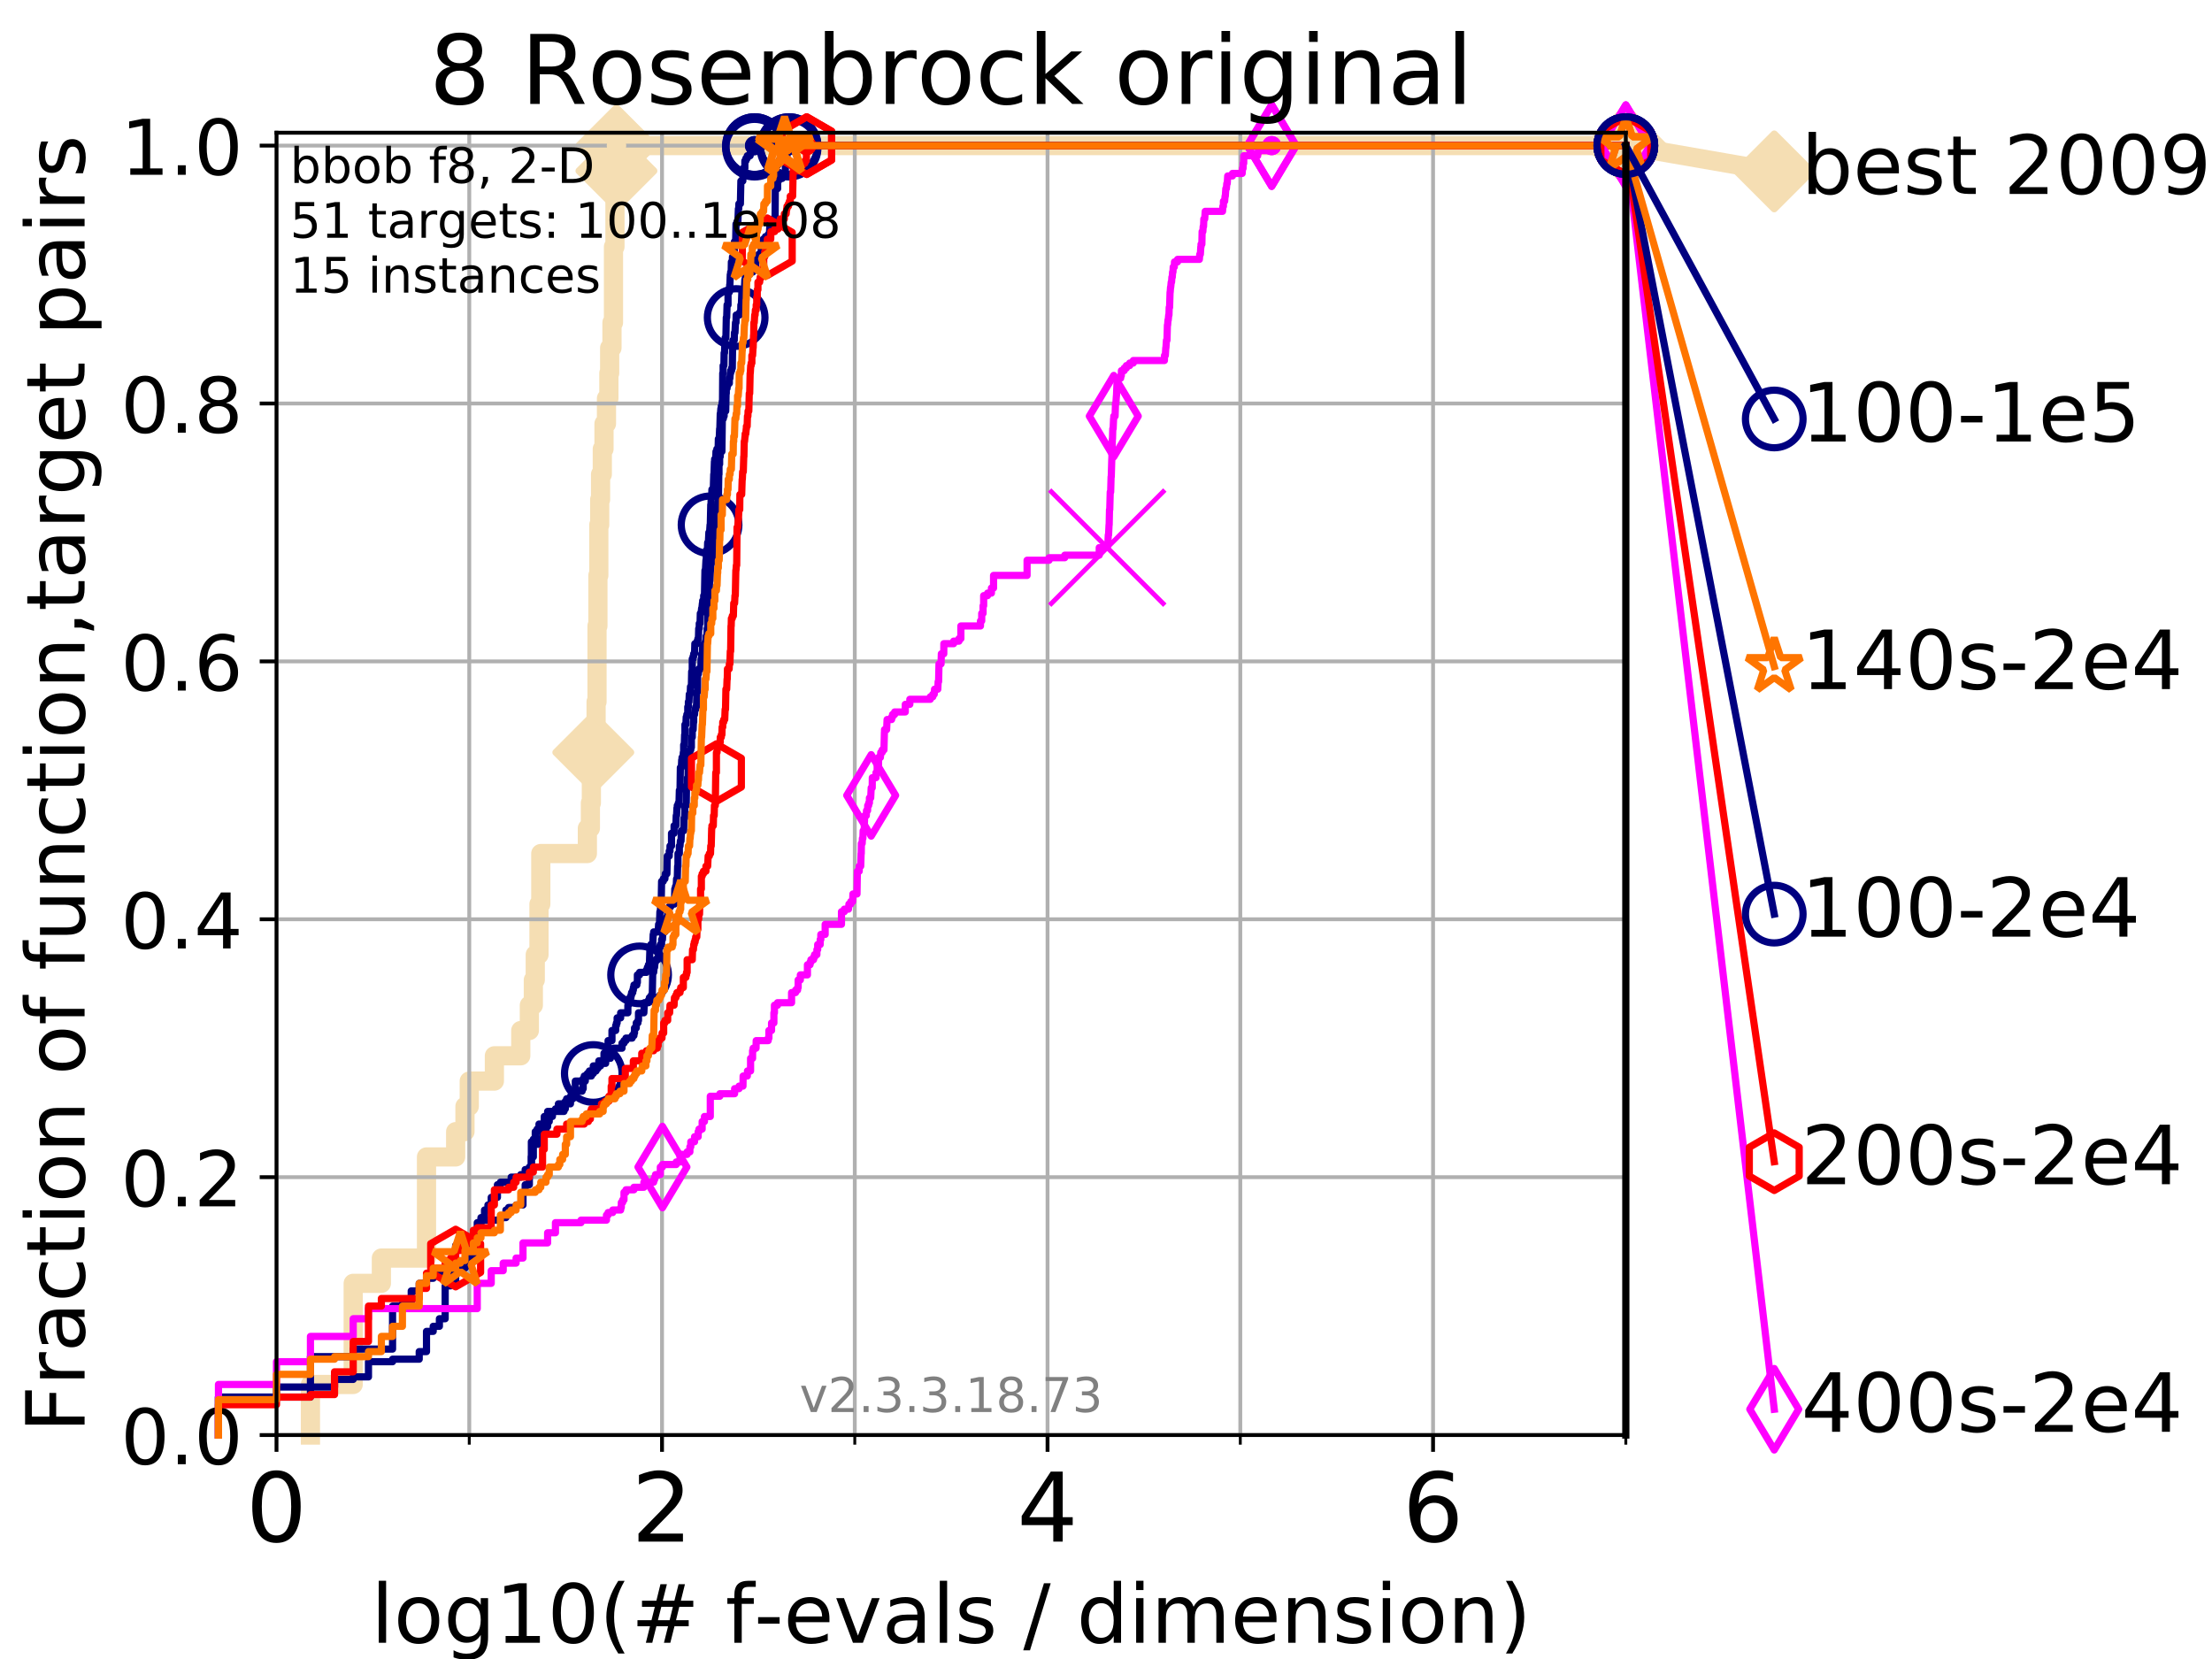 <?xml version="1.0" encoding="utf-8" standalone="no"?>
<!DOCTYPE svg PUBLIC "-//W3C//DTD SVG 1.1//EN"
  "http://www.w3.org/Graphics/SVG/1.1/DTD/svg11.dtd">
<!-- Created with matplotlib (https://matplotlib.org/) -->
<svg height="345.6pt" version="1.1" viewBox="0 0 460.8 345.6" width="460.8pt" xmlns="http://www.w3.org/2000/svg" xmlns:xlink="http://www.w3.org/1999/xlink">
 <defs>
  <style type="text/css">
*{stroke-linecap:butt;stroke-linejoin:round;}
  </style>
 </defs>
 <g id="figure_1">
  <g id="patch_1">
   <path d="M 0 345.6 
L 460.8 345.6 
L 460.8 0 
L 0 0 
z
" style="fill:#ffffff;"/>
  </g>
  <g id="axes_1">
   <g id="patch_2">
    <path d="M 57.6 298.944 
L 338.688 298.944 
L 338.688 27.648 
L 57.6 27.648 
z
" style="fill:#ffffff;"/>
   </g>
   <g id="line2d_1">
    <path d="M 64.671 298.944 
L 64.671 288.41 
L 73.579 288.41 
L 73.579 267.343 
L 79.447 267.343 
L 79.447 262.076 
L 88.847 262.076 
L 88.847 241.009 
L 94.921 241.009 
L 94.921 235.742 
L 96.861 235.742 
L 96.861 230.475 
L 97.755 230.475 
L 97.755 225.208 
L 102.989 225.208 
L 102.989 219.941 
L 108.484 219.941 
L 108.484 214.674 
L 110.274 214.674 
L 110.274 209.407 
L 111.105 209.407 
L 111.105 204.141 
L 111.506 204.141 
L 111.506 198.874 
L 112.281 198.874 
L 112.281 188.34 
L 112.656 188.34 
L 112.656 177.806 
L 122.362 177.806 
L 122.362 172.539 
L 122.989 172.539 
L 122.989 167.272 
L 123.193 167.272 
L 123.193 162.006 
L 123.594 162.006 
L 123.594 156.739 
L 123.985 156.739 
L 123.985 151.472 
L 124.178 151.472 
L 124.178 146.205 
L 124.369 146.205 
L 124.369 130.404 
L 124.557 130.404 
L 124.557 119.871 
L 124.744 119.871 
L 124.744 109.337 
L 124.928 109.337 
L 124.928 104.07 
L 125.111 104.07 
L 125.111 98.803 
L 125.471 98.803 
L 125.471 93.536 
L 125.823 93.536 
L 125.823 88.27 
L 126.338 88.27 
L 126.338 83.003 
L 126.839 83.003 
L 126.839 77.736 
L 127.003 77.736 
L 127.003 72.469 
L 127.485 72.469 
L 127.485 67.202 
L 127.799 67.202 
L 127.799 51.402 
L 128.108 51.402 
L 128.108 35.601 
L 128.411 35.601 
L 128.411 30.334 
L 338.688 30.334 
" style="fill:none;stroke:#f5deb3;stroke-linecap:square;stroke-width:4;"/>
   </g>
   <g id="line2d_2">
    <defs>
     <path d="M -0 7.778 
L 7.778 0 
L 0 -7.778 
L -7.778 -0 
z
" id="m970747933b" style="stroke:#f5deb3;stroke-linejoin:miter;stroke-width:1.5;"/>
    </defs>
    <g>
     <use style="fill:#f5deb3;stroke:#f5deb3;stroke-linejoin:miter;stroke-width:1.5;" x="123.594" xlink:href="#m970747933b" y="156.739"/>
     <use style="fill:#f5deb3;stroke:#f5deb3;stroke-linejoin:miter;stroke-width:1.5;" x="128.411" xlink:href="#m970747933b" y="35.601"/>
     <use style="fill:#f5deb3;stroke:#f5deb3;stroke-linejoin:miter;stroke-width:1.5;" x="128.411" xlink:href="#m970747933b" y="30.334"/>
     <use style="fill:#f5deb3;stroke:#f5deb3;stroke-linejoin:miter;stroke-width:1.5;" x="128.411" xlink:href="#m970747933b" y="30.334"/>
     <use style="fill:#f5deb3;stroke:#f5deb3;stroke-linejoin:miter;stroke-width:1.5;" x="338.688" xlink:href="#m970747933b" y="30.334"/>
    </g>
   </g>
   <g id="line2d_3">
    <path style="fill:none;stroke:#f5deb3;stroke-linecap:square;stroke-width:4;"/>
    <g/>
   </g>
   <g id="line2d_4">
    <path d="M 338.688 30.334 
L 369.608 35.706 
" style="fill:none;stroke:#f5deb3;stroke-linecap:square;stroke-width:4;"/>
    <g>
     <use style="fill:#f5deb3;stroke:#f5deb3;stroke-linejoin:miter;stroke-width:1.5;" x="338.688" xlink:href="#m970747933b" y="30.334"/>
     <use style="fill:#f5deb3;stroke:#f5deb3;stroke-linejoin:miter;stroke-width:1.5;" x="369.608" xlink:href="#m970747933b" y="35.706"/>
    </g>
   </g>
   <g id="matplotlib.axis_1">
    <g id="xtick_1">
     <g id="line2d_5">
      <path clip-path="url(#pda9b363b18)" d="M 57.6 298.944 
L 57.6 27.648 
" style="fill:none;stroke:#b0b0b0;stroke-linecap:square;stroke-width:0.8;"/>
     </g>
     <g id="line2d_6">
      <defs>
       <path d="M 0 0 
L 0 3.5 
" id="m61bc1ca43c" style="stroke:#000000;stroke-width:0.8;"/>
      </defs>
      <g>
       <use style="stroke:#000000;stroke-width:0.8;" x="57.6" xlink:href="#m61bc1ca43c" y="298.944"/>
      </g>
     </g>
     <g id="text_1">
      <!-- 0 -->
      <defs>
       <path d="M 31.781 66.406 
Q 24.172 66.406 20.328 58.906 
Q 16.5 51.422 16.5 36.375 
Q 16.5 21.391 20.328 13.891 
Q 24.172 6.391 31.781 6.391 
Q 39.453 6.391 43.281 13.891 
Q 47.125 21.391 47.125 36.375 
Q 47.125 51.422 43.281 58.906 
Q 39.453 66.406 31.781 66.406 
z
M 31.781 74.219 
Q 44.047 74.219 50.516 64.516 
Q 56.984 54.828 56.984 36.375 
Q 56.984 17.969 50.516 8.266 
Q 44.047 -1.422 31.781 -1.422 
Q 19.531 -1.422 13.062 8.266 
Q 6.594 17.969 6.594 36.375 
Q 6.594 54.828 13.062 64.516 
Q 19.531 74.219 31.781 74.219 
z
" id="DejaVuSans-48"/>
      </defs>
      <g transform="translate(51.237 321.141)scale(0.2 -0.2)">
       <use xlink:href="#DejaVuSans-48"/>
      </g>
     </g>
    </g>
    <g id="xtick_2">
     <g id="line2d_7">
      <path clip-path="url(#pda9b363b18)" d="M 137.911 298.944 
L 137.911 27.648 
" style="fill:none;stroke:#b0b0b0;stroke-linecap:square;stroke-width:0.8;"/>
     </g>
     <g id="line2d_8">
      <g>
       <use style="stroke:#000000;stroke-width:0.8;" x="137.911" xlink:href="#m61bc1ca43c" y="298.944"/>
      </g>
     </g>
     <g id="text_2">
      <!-- 2 -->
      <defs>
       <path d="M 19.188 8.297 
L 53.609 8.297 
L 53.609 0 
L 7.328 0 
L 7.328 8.297 
Q 12.938 14.109 22.625 23.891 
Q 32.328 33.688 34.812 36.531 
Q 39.547 41.844 41.422 45.531 
Q 43.312 49.219 43.312 52.781 
Q 43.312 58.594 39.234 62.25 
Q 35.156 65.922 28.609 65.922 
Q 23.969 65.922 18.812 64.312 
Q 13.672 62.703 7.812 59.422 
L 7.812 69.391 
Q 13.766 71.781 18.938 73 
Q 24.125 74.219 28.422 74.219 
Q 39.75 74.219 46.484 68.547 
Q 53.219 62.891 53.219 53.422 
Q 53.219 48.922 51.531 44.891 
Q 49.859 40.875 45.406 35.406 
Q 44.188 33.984 37.641 27.219 
Q 31.109 20.453 19.188 8.297 
z
" id="DejaVuSans-50"/>
      </defs>
      <g transform="translate(131.548 321.141)scale(0.2 -0.2)">
       <use xlink:href="#DejaVuSans-50"/>
      </g>
     </g>
    </g>
    <g id="xtick_3">
     <g id="line2d_9">
      <path clip-path="url(#pda9b363b18)" d="M 218.222 298.944 
L 218.222 27.648 
" style="fill:none;stroke:#b0b0b0;stroke-linecap:square;stroke-width:0.8;"/>
     </g>
     <g id="line2d_10">
      <g>
       <use style="stroke:#000000;stroke-width:0.8;" x="218.222" xlink:href="#m61bc1ca43c" y="298.944"/>
      </g>
     </g>
     <g id="text_3">
      <!-- 4 -->
      <defs>
       <path d="M 37.797 64.312 
L 12.891 25.391 
L 37.797 25.391 
z
M 35.203 72.906 
L 47.609 72.906 
L 47.609 25.391 
L 58.016 25.391 
L 58.016 17.188 
L 47.609 17.188 
L 47.609 0 
L 37.797 0 
L 37.797 17.188 
L 4.891 17.188 
L 4.891 26.703 
z
" id="DejaVuSans-52"/>
      </defs>
      <g transform="translate(211.859 321.141)scale(0.2 -0.2)">
       <use xlink:href="#DejaVuSans-52"/>
      </g>
     </g>
    </g>
    <g id="xtick_4">
     <g id="line2d_11">
      <path clip-path="url(#pda9b363b18)" d="M 298.533 298.944 
L 298.533 27.648 
" style="fill:none;stroke:#b0b0b0;stroke-linecap:square;stroke-width:0.8;"/>
     </g>
     <g id="line2d_12">
      <g>
       <use style="stroke:#000000;stroke-width:0.8;" x="298.533" xlink:href="#m61bc1ca43c" y="298.944"/>
      </g>
     </g>
     <g id="text_4">
      <!-- 6 -->
      <defs>
       <path d="M 33.016 40.375 
Q 26.375 40.375 22.484 35.828 
Q 18.609 31.297 18.609 23.391 
Q 18.609 15.531 22.484 10.953 
Q 26.375 6.391 33.016 6.391 
Q 39.656 6.391 43.531 10.953 
Q 47.406 15.531 47.406 23.391 
Q 47.406 31.297 43.531 35.828 
Q 39.656 40.375 33.016 40.375 
z
M 52.594 71.297 
L 52.594 62.312 
Q 48.875 64.062 45.094 64.984 
Q 41.312 65.922 37.594 65.922 
Q 27.828 65.922 22.672 59.328 
Q 17.531 52.734 16.797 39.406 
Q 19.672 43.656 24.016 45.922 
Q 28.375 48.188 33.594 48.188 
Q 44.578 48.188 50.953 41.516 
Q 57.328 34.859 57.328 23.391 
Q 57.328 12.156 50.688 5.359 
Q 44.047 -1.422 33.016 -1.422 
Q 20.359 -1.422 13.672 8.266 
Q 6.984 17.969 6.984 36.375 
Q 6.984 53.656 15.188 63.938 
Q 23.391 74.219 37.203 74.219 
Q 40.922 74.219 44.703 73.484 
Q 48.484 72.75 52.594 71.297 
z
" id="DejaVuSans-54"/>
      </defs>
      <g transform="translate(292.17 321.141)scale(0.2 -0.2)">
       <use xlink:href="#DejaVuSans-54"/>
      </g>
     </g>
    </g>
    <g id="xtick_5">
     <g id="line2d_13">
      <path clip-path="url(#pda9b363b18)" d="M 97.755 298.944 
L 97.755 27.648 
" style="fill:none;stroke:#b0b0b0;stroke-linecap:square;stroke-width:0.8;"/>
     </g>
     <g id="line2d_14">
      <defs>
       <path d="M 0 0 
L 0 2 
" id="mf89f8d3c21" style="stroke:#000000;stroke-width:0.6;"/>
      </defs>
      <g>
       <use style="stroke:#000000;stroke-width:0.6;" x="97.755" xlink:href="#mf89f8d3c21" y="298.944"/>
      </g>
     </g>
    </g>
    <g id="xtick_6">
     <g id="line2d_15">
      <path clip-path="url(#pda9b363b18)" d="M 178.066 298.944 
L 178.066 27.648 
" style="fill:none;stroke:#b0b0b0;stroke-linecap:square;stroke-width:0.8;"/>
     </g>
     <g id="line2d_16">
      <g>
       <use style="stroke:#000000;stroke-width:0.6;" x="178.066" xlink:href="#mf89f8d3c21" y="298.944"/>
      </g>
     </g>
    </g>
    <g id="xtick_7">
     <g id="line2d_17">
      <path clip-path="url(#pda9b363b18)" d="M 258.377 298.944 
L 258.377 27.648 
" style="fill:none;stroke:#b0b0b0;stroke-linecap:square;stroke-width:0.8;"/>
     </g>
     <g id="line2d_18">
      <g>
       <use style="stroke:#000000;stroke-width:0.6;" x="258.377" xlink:href="#mf89f8d3c21" y="298.944"/>
      </g>
     </g>
    </g>
    <g id="xtick_8">
     <g id="line2d_19">
      <path clip-path="url(#pda9b363b18)" d="M 338.688 298.944 
L 338.688 27.648 
" style="fill:none;stroke:#b0b0b0;stroke-linecap:square;stroke-width:0.8;"/>
     </g>
     <g id="line2d_20">
      <g>
       <use style="stroke:#000000;stroke-width:0.6;" x="338.688" xlink:href="#mf89f8d3c21" y="298.944"/>
      </g>
     </g>
    </g>
    <g id="text_5">
     <!-- log10(# f-evals / dimension) -->
     <defs>
      <path d="M 9.422 75.984 
L 18.406 75.984 
L 18.406 0 
L 9.422 0 
z
" id="DejaVuSans-108"/>
      <path d="M 30.609 48.391 
Q 23.391 48.391 19.188 42.75 
Q 14.984 37.109 14.984 27.297 
Q 14.984 17.484 19.156 11.844 
Q 23.344 6.203 30.609 6.203 
Q 37.797 6.203 41.984 11.859 
Q 46.188 17.531 46.188 27.297 
Q 46.188 37.016 41.984 42.703 
Q 37.797 48.391 30.609 48.391 
z
M 30.609 56 
Q 42.328 56 49.016 48.375 
Q 55.719 40.766 55.719 27.297 
Q 55.719 13.875 49.016 6.219 
Q 42.328 -1.422 30.609 -1.422 
Q 18.844 -1.422 12.172 6.219 
Q 5.516 13.875 5.516 27.297 
Q 5.516 40.766 12.172 48.375 
Q 18.844 56 30.609 56 
z
" id="DejaVuSans-111"/>
      <path d="M 45.406 27.984 
Q 45.406 37.75 41.375 43.109 
Q 37.359 48.484 30.078 48.484 
Q 22.859 48.484 18.828 43.109 
Q 14.797 37.75 14.797 27.984 
Q 14.797 18.266 18.828 12.891 
Q 22.859 7.516 30.078 7.516 
Q 37.359 7.516 41.375 12.891 
Q 45.406 18.266 45.406 27.984 
z
M 54.391 6.781 
Q 54.391 -7.172 48.188 -13.984 
Q 42 -20.797 29.203 -20.797 
Q 24.469 -20.797 20.266 -20.094 
Q 16.062 -19.391 12.109 -17.922 
L 12.109 -9.188 
Q 16.062 -11.328 19.922 -12.344 
Q 23.781 -13.375 27.781 -13.375 
Q 36.625 -13.375 41.016 -8.766 
Q 45.406 -4.156 45.406 5.172 
L 45.406 9.625 
Q 42.625 4.781 38.281 2.391 
Q 33.938 0 27.875 0 
Q 17.828 0 11.672 7.656 
Q 5.516 15.328 5.516 27.984 
Q 5.516 40.672 11.672 48.328 
Q 17.828 56 27.875 56 
Q 33.938 56 38.281 53.609 
Q 42.625 51.219 45.406 46.391 
L 45.406 54.688 
L 54.391 54.688 
z
" id="DejaVuSans-103"/>
      <path d="M 12.406 8.297 
L 28.516 8.297 
L 28.516 63.922 
L 10.984 60.406 
L 10.984 69.391 
L 28.422 72.906 
L 38.281 72.906 
L 38.281 8.297 
L 54.391 8.297 
L 54.391 0 
L 12.406 0 
z
" id="DejaVuSans-49"/>
      <path d="M 31 75.875 
Q 24.469 64.656 21.281 53.656 
Q 18.109 42.672 18.109 31.391 
Q 18.109 20.125 21.312 9.062 
Q 24.516 -2 31 -13.188 
L 23.188 -13.188 
Q 15.875 -1.703 12.234 9.375 
Q 8.594 20.453 8.594 31.391 
Q 8.594 42.281 12.203 53.312 
Q 15.828 64.359 23.188 75.875 
z
" id="DejaVuSans-40"/>
      <path d="M 51.125 44 
L 36.922 44 
L 32.812 27.688 
L 47.125 27.688 
z
M 43.797 71.781 
L 38.719 51.516 
L 52.984 51.516 
L 58.109 71.781 
L 65.922 71.781 
L 60.891 51.516 
L 76.125 51.516 
L 76.125 44 
L 58.984 44 
L 54.984 27.688 
L 70.516 27.688 
L 70.516 20.219 
L 53.078 20.219 
L 48 0 
L 40.188 0 
L 45.219 20.219 
L 30.906 20.219 
L 25.875 0 
L 18.016 0 
L 23.094 20.219 
L 7.719 20.219 
L 7.719 27.688 
L 24.906 27.688 
L 29 44 
L 13.281 44 
L 13.281 51.516 
L 30.906 51.516 
L 35.891 71.781 
z
" id="DejaVuSans-35"/>
      <path id="DejaVuSans-32"/>
      <path d="M 37.109 75.984 
L 37.109 68.5 
L 28.516 68.5 
Q 23.688 68.5 21.797 66.547 
Q 19.922 64.594 19.922 59.516 
L 19.922 54.688 
L 34.719 54.688 
L 34.719 47.703 
L 19.922 47.703 
L 19.922 0 
L 10.891 0 
L 10.891 47.703 
L 2.297 47.703 
L 2.297 54.688 
L 10.891 54.688 
L 10.891 58.5 
Q 10.891 67.625 15.141 71.797 
Q 19.391 75.984 28.609 75.984 
z
" id="DejaVuSans-102"/>
      <path d="M 4.891 31.391 
L 31.203 31.391 
L 31.203 23.391 
L 4.891 23.391 
z
" id="DejaVuSans-45"/>
      <path d="M 56.203 29.594 
L 56.203 25.203 
L 14.891 25.203 
Q 15.484 15.922 20.484 11.062 
Q 25.484 6.203 34.422 6.203 
Q 39.594 6.203 44.453 7.469 
Q 49.312 8.734 54.109 11.281 
L 54.109 2.781 
Q 49.266 0.734 44.188 -0.344 
Q 39.109 -1.422 33.891 -1.422 
Q 20.797 -1.422 13.156 6.188 
Q 5.516 13.812 5.516 26.812 
Q 5.516 40.234 12.766 48.109 
Q 20.016 56 32.328 56 
Q 43.359 56 49.781 48.891 
Q 56.203 41.797 56.203 29.594 
z
M 47.219 32.234 
Q 47.125 39.594 43.094 43.984 
Q 39.062 48.391 32.422 48.391 
Q 24.906 48.391 20.391 44.141 
Q 15.875 39.891 15.188 32.172 
z
" id="DejaVuSans-101"/>
      <path d="M 2.984 54.688 
L 12.5 54.688 
L 29.594 8.797 
L 46.688 54.688 
L 56.203 54.688 
L 35.688 0 
L 23.484 0 
z
" id="DejaVuSans-118"/>
      <path d="M 34.281 27.484 
Q 23.391 27.484 19.188 25 
Q 14.984 22.516 14.984 16.5 
Q 14.984 11.719 18.141 8.906 
Q 21.297 6.109 26.703 6.109 
Q 34.188 6.109 38.703 11.406 
Q 43.219 16.703 43.219 25.484 
L 43.219 27.484 
z
M 52.203 31.203 
L 52.203 0 
L 43.219 0 
L 43.219 8.297 
Q 40.141 3.328 35.547 0.953 
Q 30.953 -1.422 24.312 -1.422 
Q 15.922 -1.422 10.953 3.297 
Q 6 8.016 6 15.922 
Q 6 25.141 12.172 29.828 
Q 18.359 34.516 30.609 34.516 
L 43.219 34.516 
L 43.219 35.406 
Q 43.219 41.609 39.141 45 
Q 35.062 48.391 27.688 48.391 
Q 23 48.391 18.547 47.266 
Q 14.109 46.141 10.016 43.891 
L 10.016 52.203 
Q 14.938 54.109 19.578 55.047 
Q 24.219 56 28.609 56 
Q 40.484 56 46.344 49.844 
Q 52.203 43.703 52.203 31.203 
z
" id="DejaVuSans-97"/>
      <path d="M 44.281 53.078 
L 44.281 44.578 
Q 40.484 46.531 36.375 47.5 
Q 32.281 48.484 27.875 48.484 
Q 21.188 48.484 17.844 46.438 
Q 14.5 44.391 14.5 40.281 
Q 14.5 37.156 16.891 35.375 
Q 19.281 33.594 26.516 31.984 
L 29.594 31.297 
Q 39.156 29.25 43.188 25.516 
Q 47.219 21.781 47.219 15.094 
Q 47.219 7.469 41.188 3.016 
Q 35.156 -1.422 24.609 -1.422 
Q 20.219 -1.422 15.453 -0.562 
Q 10.688 0.297 5.422 2 
L 5.422 11.281 
Q 10.406 8.688 15.234 7.391 
Q 20.062 6.109 24.812 6.109 
Q 31.156 6.109 34.562 8.281 
Q 37.984 10.453 37.984 14.406 
Q 37.984 18.062 35.516 20.016 
Q 33.062 21.969 24.703 23.781 
L 21.578 24.516 
Q 13.234 26.266 9.516 29.906 
Q 5.812 33.547 5.812 39.891 
Q 5.812 47.609 11.281 51.797 
Q 16.75 56 26.812 56 
Q 31.781 56 36.172 55.266 
Q 40.578 54.547 44.281 53.078 
z
" id="DejaVuSans-115"/>
      <path d="M 25.391 72.906 
L 33.688 72.906 
L 8.297 -9.281 
L 0 -9.281 
z
" id="DejaVuSans-47"/>
      <path d="M 45.406 46.391 
L 45.406 75.984 
L 54.391 75.984 
L 54.391 0 
L 45.406 0 
L 45.406 8.203 
Q 42.578 3.328 38.25 0.953 
Q 33.938 -1.422 27.875 -1.422 
Q 17.969 -1.422 11.734 6.484 
Q 5.516 14.406 5.516 27.297 
Q 5.516 40.188 11.734 48.094 
Q 17.969 56 27.875 56 
Q 33.938 56 38.25 53.625 
Q 42.578 51.266 45.406 46.391 
z
M 14.797 27.297 
Q 14.797 17.391 18.875 11.75 
Q 22.953 6.109 30.078 6.109 
Q 37.203 6.109 41.297 11.75 
Q 45.406 17.391 45.406 27.297 
Q 45.406 37.203 41.297 42.844 
Q 37.203 48.484 30.078 48.484 
Q 22.953 48.484 18.875 42.844 
Q 14.797 37.203 14.797 27.297 
z
" id="DejaVuSans-100"/>
      <path d="M 9.422 54.688 
L 18.406 54.688 
L 18.406 0 
L 9.422 0 
z
M 9.422 75.984 
L 18.406 75.984 
L 18.406 64.594 
L 9.422 64.594 
z
" id="DejaVuSans-105"/>
      <path d="M 52 44.188 
Q 55.375 50.25 60.062 53.125 
Q 64.75 56 71.094 56 
Q 79.641 56 84.281 50.016 
Q 88.922 44.047 88.922 33.016 
L 88.922 0 
L 79.891 0 
L 79.891 32.719 
Q 79.891 40.578 77.094 44.375 
Q 74.312 48.188 68.609 48.188 
Q 61.625 48.188 57.562 43.547 
Q 53.516 38.922 53.516 30.906 
L 53.516 0 
L 44.484 0 
L 44.484 32.719 
Q 44.484 40.625 41.703 44.406 
Q 38.922 48.188 33.109 48.188 
Q 26.219 48.188 22.156 43.531 
Q 18.109 38.875 18.109 30.906 
L 18.109 0 
L 9.078 0 
L 9.078 54.688 
L 18.109 54.688 
L 18.109 46.188 
Q 21.188 51.219 25.484 53.609 
Q 29.781 56 35.688 56 
Q 41.656 56 45.828 52.969 
Q 50 49.953 52 44.188 
z
" id="DejaVuSans-109"/>
      <path d="M 54.891 33.016 
L 54.891 0 
L 45.906 0 
L 45.906 32.719 
Q 45.906 40.484 42.875 44.328 
Q 39.844 48.188 33.797 48.188 
Q 26.516 48.188 22.312 43.547 
Q 18.109 38.922 18.109 30.906 
L 18.109 0 
L 9.078 0 
L 9.078 54.688 
L 18.109 54.688 
L 18.109 46.188 
Q 21.344 51.125 25.703 53.562 
Q 30.078 56 35.797 56 
Q 45.219 56 50.047 50.172 
Q 54.891 44.344 54.891 33.016 
z
" id="DejaVuSans-110"/>
      <path d="M 8.016 75.875 
L 15.828 75.875 
Q 23.141 64.359 26.781 53.312 
Q 30.422 42.281 30.422 31.391 
Q 30.422 20.453 26.781 9.375 
Q 23.141 -1.703 15.828 -13.188 
L 8.016 -13.188 
Q 14.5 -2 17.703 9.062 
Q 20.906 20.125 20.906 31.391 
Q 20.906 42.672 17.703 53.656 
Q 14.5 64.656 8.016 75.875 
z
" id="DejaVuSans-41"/>
     </defs>
     <g transform="translate(77.303 342.218)scale(0.17 -0.17)">
      <use xlink:href="#DejaVuSans-108"/>
      <use x="27.783" xlink:href="#DejaVuSans-111"/>
      <use x="88.965" xlink:href="#DejaVuSans-103"/>
      <use x="152.441" xlink:href="#DejaVuSans-49"/>
      <use x="216.064" xlink:href="#DejaVuSans-48"/>
      <use x="279.688" xlink:href="#DejaVuSans-40"/>
      <use x="318.701" xlink:href="#DejaVuSans-35"/>
      <use x="402.49" xlink:href="#DejaVuSans-32"/>
      <use x="434.277" xlink:href="#DejaVuSans-102"/>
      <use x="469.404" xlink:href="#DejaVuSans-45"/>
      <use x="505.488" xlink:href="#DejaVuSans-101"/>
      <use x="567.012" xlink:href="#DejaVuSans-118"/>
      <use x="626.191" xlink:href="#DejaVuSans-97"/>
      <use x="687.471" xlink:href="#DejaVuSans-108"/>
      <use x="715.254" xlink:href="#DejaVuSans-115"/>
      <use x="767.354" xlink:href="#DejaVuSans-32"/>
      <use x="799.141" xlink:href="#DejaVuSans-47"/>
      <use x="832.832" xlink:href="#DejaVuSans-32"/>
      <use x="864.619" xlink:href="#DejaVuSans-100"/>
      <use x="928.096" xlink:href="#DejaVuSans-105"/>
      <use x="955.879" xlink:href="#DejaVuSans-109"/>
      <use x="1053.291" xlink:href="#DejaVuSans-101"/>
      <use x="1114.814" xlink:href="#DejaVuSans-110"/>
      <use x="1178.193" xlink:href="#DejaVuSans-115"/>
      <use x="1230.293" xlink:href="#DejaVuSans-105"/>
      <use x="1258.076" xlink:href="#DejaVuSans-111"/>
      <use x="1319.258" xlink:href="#DejaVuSans-110"/>
      <use x="1382.637" xlink:href="#DejaVuSans-41"/>
     </g>
    </g>
   </g>
   <g id="matplotlib.axis_2">
    <g id="ytick_1">
     <g id="line2d_21">
      <path clip-path="url(#pda9b363b18)" d="M 57.6 298.944 
L 338.688 298.944 
" style="fill:none;stroke:#b0b0b0;stroke-linecap:square;stroke-width:0.8;"/>
     </g>
     <g id="line2d_22">
      <defs>
       <path d="M 0 0 
L -3.5 0 
" id="m804c641fae" style="stroke:#000000;stroke-width:0.8;"/>
      </defs>
      <g>
       <use style="stroke:#000000;stroke-width:0.8;" x="57.6" xlink:href="#m804c641fae" y="298.944"/>
      </g>
     </g>
     <g id="text_6">
      <!-- 0.0 -->
      <defs>
       <path d="M 10.688 12.406 
L 21 12.406 
L 21 0 
L 10.688 0 
z
" id="DejaVuSans-46"/>
      </defs>
      <g transform="translate(25.155 305.023)scale(0.16 -0.16)">
       <use xlink:href="#DejaVuSans-48"/>
       <use x="63.623" xlink:href="#DejaVuSans-46"/>
       <use x="95.41" xlink:href="#DejaVuSans-48"/>
      </g>
     </g>
    </g>
    <g id="ytick_2">
     <g id="line2d_23">
      <path clip-path="url(#pda9b363b18)" d="M 57.6 245.222 
L 338.688 245.222 
" style="fill:none;stroke:#b0b0b0;stroke-linecap:square;stroke-width:0.8;"/>
     </g>
     <g id="line2d_24">
      <g>
       <use style="stroke:#000000;stroke-width:0.8;" x="57.6" xlink:href="#m804c641fae" y="245.222"/>
      </g>
     </g>
     <g id="text_7">
      <!-- 0.2 -->
      <g transform="translate(25.155 251.301)scale(0.16 -0.16)">
       <use xlink:href="#DejaVuSans-48"/>
       <use x="63.623" xlink:href="#DejaVuSans-46"/>
       <use x="95.41" xlink:href="#DejaVuSans-50"/>
      </g>
     </g>
    </g>
    <g id="ytick_3">
     <g id="line2d_25">
      <path clip-path="url(#pda9b363b18)" d="M 57.6 191.5 
L 338.688 191.5 
" style="fill:none;stroke:#b0b0b0;stroke-linecap:square;stroke-width:0.8;"/>
     </g>
     <g id="line2d_26">
      <g>
       <use style="stroke:#000000;stroke-width:0.8;" x="57.6" xlink:href="#m804c641fae" y="191.5"/>
      </g>
     </g>
     <g id="text_8">
      <!-- 0.4 -->
      <g transform="translate(25.155 197.579)scale(0.16 -0.16)">
       <use xlink:href="#DejaVuSans-48"/>
       <use x="63.623" xlink:href="#DejaVuSans-46"/>
       <use x="95.41" xlink:href="#DejaVuSans-52"/>
      </g>
     </g>
    </g>
    <g id="ytick_4">
     <g id="line2d_27">
      <path clip-path="url(#pda9b363b18)" d="M 57.6 137.778 
L 338.688 137.778 
" style="fill:none;stroke:#b0b0b0;stroke-linecap:square;stroke-width:0.8;"/>
     </g>
     <g id="line2d_28">
      <g>
       <use style="stroke:#000000;stroke-width:0.8;" x="57.6" xlink:href="#m804c641fae" y="137.778"/>
      </g>
     </g>
     <g id="text_9">
      <!-- 0.6 -->
      <g transform="translate(25.155 143.857)scale(0.16 -0.16)">
       <use xlink:href="#DejaVuSans-48"/>
       <use x="63.623" xlink:href="#DejaVuSans-46"/>
       <use x="95.41" xlink:href="#DejaVuSans-54"/>
      </g>
     </g>
    </g>
    <g id="ytick_5">
     <g id="line2d_29">
      <path clip-path="url(#pda9b363b18)" d="M 57.6 84.056 
L 338.688 84.056 
" style="fill:none;stroke:#b0b0b0;stroke-linecap:square;stroke-width:0.8;"/>
     </g>
     <g id="line2d_30">
      <g>
       <use style="stroke:#000000;stroke-width:0.8;" x="57.6" xlink:href="#m804c641fae" y="84.056"/>
      </g>
     </g>
     <g id="text_10">
      <!-- 0.8 -->
      <defs>
       <path d="M 31.781 34.625 
Q 24.75 34.625 20.719 30.859 
Q 16.703 27.094 16.703 20.516 
Q 16.703 13.922 20.719 10.156 
Q 24.75 6.391 31.781 6.391 
Q 38.812 6.391 42.859 10.172 
Q 46.922 13.969 46.922 20.516 
Q 46.922 27.094 42.891 30.859 
Q 38.875 34.625 31.781 34.625 
z
M 21.922 38.812 
Q 15.578 40.375 12.031 44.719 
Q 8.5 49.078 8.5 55.328 
Q 8.5 64.062 14.719 69.141 
Q 20.953 74.219 31.781 74.219 
Q 42.672 74.219 48.875 69.141 
Q 55.078 64.062 55.078 55.328 
Q 55.078 49.078 51.531 44.719 
Q 48 40.375 41.703 38.812 
Q 48.828 37.156 52.797 32.312 
Q 56.781 27.484 56.781 20.516 
Q 56.781 9.906 50.312 4.234 
Q 43.844 -1.422 31.781 -1.422 
Q 19.734 -1.422 13.25 4.234 
Q 6.781 9.906 6.781 20.516 
Q 6.781 27.484 10.781 32.312 
Q 14.797 37.156 21.922 38.812 
z
M 18.312 54.391 
Q 18.312 48.734 21.844 45.562 
Q 25.391 42.391 31.781 42.391 
Q 38.141 42.391 41.719 45.562 
Q 45.312 48.734 45.312 54.391 
Q 45.312 60.062 41.719 63.234 
Q 38.141 66.406 31.781 66.406 
Q 25.391 66.406 21.844 63.234 
Q 18.312 60.062 18.312 54.391 
z
" id="DejaVuSans-56"/>
      </defs>
      <g transform="translate(25.155 90.135)scale(0.16 -0.16)">
       <use xlink:href="#DejaVuSans-48"/>
       <use x="63.623" xlink:href="#DejaVuSans-46"/>
       <use x="95.41" xlink:href="#DejaVuSans-56"/>
      </g>
     </g>
    </g>
    <g id="ytick_6">
     <g id="line2d_31">
      <path clip-path="url(#pda9b363b18)" d="M 57.6 30.334 
L 338.688 30.334 
" style="fill:none;stroke:#b0b0b0;stroke-linecap:square;stroke-width:0.8;"/>
     </g>
     <g id="line2d_32">
      <g>
       <use style="stroke:#000000;stroke-width:0.8;" x="57.6" xlink:href="#m804c641fae" y="30.334"/>
      </g>
     </g>
     <g id="text_11">
      <!-- 1.0 -->
      <g transform="translate(25.155 36.413)scale(0.16 -0.16)">
       <use xlink:href="#DejaVuSans-49"/>
       <use x="63.623" xlink:href="#DejaVuSans-46"/>
       <use x="95.41" xlink:href="#DejaVuSans-48"/>
      </g>
     </g>
    </g>
    <g id="text_12">
     <!-- Fraction of function,target pairs -->
     <defs>
      <path d="M 9.812 72.906 
L 51.703 72.906 
L 51.703 64.594 
L 19.672 64.594 
L 19.672 43.109 
L 48.578 43.109 
L 48.578 34.812 
L 19.672 34.812 
L 19.672 0 
L 9.812 0 
z
" id="DejaVuSans-70"/>
      <path d="M 41.109 46.297 
Q 39.594 47.172 37.812 47.578 
Q 36.031 48 33.891 48 
Q 26.266 48 22.188 43.047 
Q 18.109 38.094 18.109 28.812 
L 18.109 0 
L 9.078 0 
L 9.078 54.688 
L 18.109 54.688 
L 18.109 46.188 
Q 20.953 51.172 25.484 53.578 
Q 30.031 56 36.531 56 
Q 37.453 56 38.578 55.875 
Q 39.703 55.766 41.062 55.516 
z
" id="DejaVuSans-114"/>
      <path d="M 48.781 52.594 
L 48.781 44.188 
Q 44.969 46.297 41.141 47.344 
Q 37.312 48.391 33.406 48.391 
Q 24.656 48.391 19.812 42.844 
Q 14.984 37.312 14.984 27.297 
Q 14.984 17.281 19.812 11.734 
Q 24.656 6.203 33.406 6.203 
Q 37.312 6.203 41.141 7.25 
Q 44.969 8.297 48.781 10.406 
L 48.781 2.094 
Q 45.016 0.344 40.984 -0.531 
Q 36.969 -1.422 32.422 -1.422 
Q 20.062 -1.422 12.781 6.344 
Q 5.516 14.109 5.516 27.297 
Q 5.516 40.672 12.859 48.328 
Q 20.219 56 33.016 56 
Q 37.156 56 41.109 55.141 
Q 45.062 54.297 48.781 52.594 
z
" id="DejaVuSans-99"/>
      <path d="M 18.312 70.219 
L 18.312 54.688 
L 36.812 54.688 
L 36.812 47.703 
L 18.312 47.703 
L 18.312 18.016 
Q 18.312 11.328 20.141 9.422 
Q 21.969 7.516 27.594 7.516 
L 36.812 7.516 
L 36.812 0 
L 27.594 0 
Q 17.188 0 13.234 3.875 
Q 9.281 7.766 9.281 18.016 
L 9.281 47.703 
L 2.688 47.703 
L 2.688 54.688 
L 9.281 54.688 
L 9.281 70.219 
z
" id="DejaVuSans-116"/>
      <path d="M 8.5 21.578 
L 8.5 54.688 
L 17.484 54.688 
L 17.484 21.922 
Q 17.484 14.156 20.5 10.266 
Q 23.531 6.391 29.594 6.391 
Q 36.859 6.391 41.078 11.031 
Q 45.312 15.672 45.312 23.688 
L 45.312 54.688 
L 54.297 54.688 
L 54.297 0 
L 45.312 0 
L 45.312 8.406 
Q 42.047 3.422 37.719 1 
Q 33.406 -1.422 27.688 -1.422 
Q 18.266 -1.422 13.375 4.438 
Q 8.5 10.297 8.5 21.578 
z
M 31.109 56 
z
" id="DejaVuSans-117"/>
      <path d="M 11.719 12.406 
L 22.016 12.406 
L 22.016 4 
L 14.016 -11.625 
L 7.719 -11.625 
L 11.719 4 
z
" id="DejaVuSans-44"/>
      <path d="M 18.109 8.203 
L 18.109 -20.797 
L 9.078 -20.797 
L 9.078 54.688 
L 18.109 54.688 
L 18.109 46.391 
Q 20.953 51.266 25.266 53.625 
Q 29.594 56 35.594 56 
Q 45.562 56 51.781 48.094 
Q 58.016 40.188 58.016 27.297 
Q 58.016 14.406 51.781 6.484 
Q 45.562 -1.422 35.594 -1.422 
Q 29.594 -1.422 25.266 0.953 
Q 20.953 3.328 18.109 8.203 
z
M 48.688 27.297 
Q 48.688 37.203 44.609 42.844 
Q 40.531 48.484 33.406 48.484 
Q 26.266 48.484 22.188 42.844 
Q 18.109 37.203 18.109 27.297 
Q 18.109 17.391 22.188 11.75 
Q 26.266 6.109 33.406 6.109 
Q 40.531 6.109 44.609 11.75 
Q 48.688 17.391 48.688 27.297 
z
" id="DejaVuSans-112"/>
     </defs>
     <g transform="translate(17.62 298.435)rotate(-90)scale(0.17 -0.17)">
      <use xlink:href="#DejaVuSans-70"/>
      <use x="57.41" xlink:href="#DejaVuSans-114"/>
      <use x="98.523" xlink:href="#DejaVuSans-97"/>
      <use x="159.803" xlink:href="#DejaVuSans-99"/>
      <use x="214.783" xlink:href="#DejaVuSans-116"/>
      <use x="253.992" xlink:href="#DejaVuSans-105"/>
      <use x="281.775" xlink:href="#DejaVuSans-111"/>
      <use x="342.957" xlink:href="#DejaVuSans-110"/>
      <use x="406.336" xlink:href="#DejaVuSans-32"/>
      <use x="438.123" xlink:href="#DejaVuSans-111"/>
      <use x="499.305" xlink:href="#DejaVuSans-102"/>
      <use x="534.51" xlink:href="#DejaVuSans-32"/>
      <use x="566.297" xlink:href="#DejaVuSans-102"/>
      <use x="601.502" xlink:href="#DejaVuSans-117"/>
      <use x="664.881" xlink:href="#DejaVuSans-110"/>
      <use x="728.26" xlink:href="#DejaVuSans-99"/>
      <use x="783.24" xlink:href="#DejaVuSans-116"/>
      <use x="822.449" xlink:href="#DejaVuSans-105"/>
      <use x="850.232" xlink:href="#DejaVuSans-111"/>
      <use x="911.414" xlink:href="#DejaVuSans-110"/>
      <use x="974.793" xlink:href="#DejaVuSans-44"/>
      <use x="1006.58" xlink:href="#DejaVuSans-116"/>
      <use x="1045.789" xlink:href="#DejaVuSans-97"/>
      <use x="1107.068" xlink:href="#DejaVuSans-114"/>
      <use x="1148.166" xlink:href="#DejaVuSans-103"/>
      <use x="1211.643" xlink:href="#DejaVuSans-101"/>
      <use x="1273.166" xlink:href="#DejaVuSans-116"/>
      <use x="1312.375" xlink:href="#DejaVuSans-32"/>
      <use x="1344.162" xlink:href="#DejaVuSans-112"/>
      <use x="1407.639" xlink:href="#DejaVuSans-97"/>
      <use x="1468.918" xlink:href="#DejaVuSans-105"/>
      <use x="1496.701" xlink:href="#DejaVuSans-114"/>
      <use x="1537.814" xlink:href="#DejaVuSans-115"/>
     </g>
    </g>
   </g>
   <g id="line2d_33">
    <defs>
     <path d="M 0 1.5 
C 0.398 1.5 0.779 1.342 1.061 1.061 
C 1.342 0.779 1.5 0.398 1.5 0 
C 1.5 -0.398 1.342 -0.779 1.061 -1.061 
C 0.779 -1.342 0.398 -1.5 0 -1.5 
C -0.398 -1.5 -0.779 -1.342 -1.061 -1.061 
C -1.342 -0.779 -1.5 -0.398 -1.5 0 
C -1.5 0.398 -1.342 0.779 -1.061 1.061 
C -0.779 1.342 -0.398 1.5 0 1.5 
z
" id="mc9911e38d0" style="stroke:#f5deb3;"/>
    </defs>
    <g>
     <use style="fill:#f5deb3;stroke:#f5deb3;" x="128.411" xlink:href="#mc9911e38d0" y="30.334"/>
     <use style="fill:#f5deb3;stroke:#f5deb3;" x="128.411" xlink:href="#mc9911e38d0" y="30.334"/>
    </g>
   </g>
   <g id="line2d_34">
    <defs>
     <path d="M 0 1.5 
C 0.398 1.5 0.779 1.342 1.061 1.061 
C 1.342 0.779 1.5 0.398 1.5 0 
C 1.5 -0.398 1.342 -0.779 1.061 -1.061 
C 0.779 -1.342 0.398 -1.5 0 -1.5 
C -0.398 -1.5 -0.779 -1.342 -1.061 -1.061 
C -1.342 -0.779 -1.5 -0.398 -1.5 0 
C -1.5 0.398 -1.342 0.779 -1.061 1.061 
C -0.779 1.342 -0.398 1.5 0 1.5 
z
" id="m3afa7e9839" style="stroke:#000080;"/>
    </defs>
    <g>
     <use style="fill:#000080;stroke:#000080;" x="164.372" xlink:href="#m3afa7e9839" y="30.334"/>
     <use style="fill:#000080;stroke:#000080;" x="164.372" xlink:href="#m3afa7e9839" y="30.334"/>
    </g>
   </g>
   <g id="line2d_35">
    <path d="M 45.512 298.944 
L 45.512 291.044 
L 64.671 291.044 
L 64.671 282.617 
L 73.579 282.617 
L 73.579 281.037 
L 81.776 281.037 
L 81.776 272.083 
L 83.83 272.083 
L 83.83 271.556 
L 85.667 271.556 
L 85.667 268.923 
L 87.33 268.923 
L 87.33 267.343 
L 88.847 267.343 
L 88.847 266.289 
L 90.243 266.289 
L 90.243 265.236 
L 94.921 265.236 
L 94.921 259.443 
L 99.418 259.443 
L 99.418 256.282 
L 100.193 256.282 
L 100.193 254.176 
L 104.235 254.176 
L 104.235 253.649 
L 105.398 253.649 
L 105.398 252.069 
L 105.952 252.069 
L 105.952 251.542 
L 107.515 251.542 
L 107.515 251.016 
L 108.949 251.016 
L 108.949 248.382 
L 109.402 248.382 
L 109.402 246.802 
L 110.274 246.802 
L 110.274 243.115 
L 110.694 243.115 
L 110.694 237.848 
L 111.105 237.848 
L 111.105 237.322 
L 111.506 237.322 
L 111.506 235.742 
L 111.897 235.742 
L 111.897 235.215 
L 112.281 235.215 
L 112.281 234.162 
L 113.383 234.162 
L 113.383 232.582 
L 114.08 232.582 
L 114.08 231.528 
L 115.711 231.528 
L 115.711 231.001 
L 116.323 231.001 
L 116.323 229.948 
L 118.839 229.948 
L 118.839 228.368 
L 119.352 228.368 
L 119.352 227.315 
L 119.85 227.315 
L 119.85 225.208 
L 121.931 225.208 
L 121.931 224.155 
L 123.193 224.155 
L 123.193 223.628 
L 123.594 223.628 
L 123.594 222.048 
L 125.111 222.048 
L 125.111 221.521 
L 126.168 221.521 
L 126.168 220.468 
L 127.165 220.468 
L 127.165 219.414 
L 127.799 219.414 
L 127.799 218.361 
L 129.574 218.361 
L 129.574 217.308 
L 129.991 217.308 
L 129.991 216.781 
L 130.398 216.781 
L 130.398 216.254 
L 131.691 216.254 
L 131.691 215.728 
L 132.06 215.728 
L 132.06 215.201 
L 132.182 215.201 
L 132.182 214.148 
L 132.542 214.148 
L 132.542 213.094 
L 132.894 213.094 
L 132.894 212.567 
L 133.01 212.567 
L 133.01 210.987 
L 134.128 210.987 
L 134.236 208.881 
L 135.077 208.881 
L 135.077 208.354 
L 135.281 208.354 
L 135.281 207.827 
L 135.682 207.827 
L 135.682 207.301 
L 135.879 207.301 
L 135.976 202.56 
L 136.17 202.56 
L 136.266 201.507 
L 136.362 201.507 
L 136.457 200.454 
L 136.551 200.454 
L 136.551 199.927 
L 137.016 199.927 
L 137.016 199.4 
L 137.199 199.4 
L 137.29 197.294 
L 137.559 197.294 
L 137.559 196.767 
L 137.823 196.767 
L 137.823 195.714 
L 137.998 195.714 
L 138.084 194.133 
L 138.511 194.133 
L 138.511 191.5 
L 138.927 191.5 
L 138.927 190.973 
L 139.091 190.973 
L 139.091 189.393 
L 139.414 189.393 
L 139.414 188.867 
L 139.731 188.867 
L 139.731 188.34 
L 140.499 188.34 
L 140.574 185.18 
L 140.723 185.18 
L 140.723 184.653 
L 140.871 184.653 
L 140.944 183.073 
L 141.09 183.073 
L 141.163 180.44 
L 141.235 180.44 
L 141.235 177.806 
L 141.521 177.806 
L 141.521 176.226 
L 141.662 176.226 
L 141.732 175.173 
L 141.872 175.173 
L 141.941 173.066 
L 142.419 173.066 
L 142.486 170.433 
L 142.62 170.433 
L 142.686 167.799 
L 142.95 167.799 
L 143.015 163.586 
L 143.209 163.586 
L 143.209 162.006 
L 143.337 162.006 
L 143.337 157.265 
L 143.464 157.265 
L 143.464 156.739 
L 143.716 156.739 
L 143.716 156.212 
L 143.903 156.212 
L 143.903 155.685 
L 144.026 155.685 
L 144.026 153.579 
L 144.209 153.579 
L 144.209 151.999 
L 144.391 151.999 
L 144.451 150.419 
L 144.511 150.419 
L 144.511 148.838 
L 144.689 148.838 
L 144.748 147.785 
L 144.924 147.785 
L 144.924 147.258 
L 145.098 147.258 
L 145.155 144.098 
L 145.327 144.098 
L 145.327 140.411 
L 145.497 140.411 
L 145.554 139.358 
L 145.998 139.358 
L 146.053 137.251 
L 146.162 137.251 
L 146.162 136.198 
L 146.324 136.198 
L 146.378 134.618 
L 146.697 134.618 
L 146.697 134.091 
L 146.958 134.091 
L 146.958 133.565 
L 147.113 133.565 
L 147.113 132.511 
L 147.267 132.511 
L 147.318 130.931 
L 147.419 130.931 
L 147.47 126.191 
L 147.57 126.191 
L 147.67 124.084 
L 147.72 124.084 
L 147.819 120.924 
L 147.918 120.924 
L 148.015 118.291 
L 148.064 118.291 
L 148.161 117.237 
L 148.306 117.237 
L 148.306 116.184 
L 148.497 116.184 
L 148.497 115.657 
L 148.686 115.657 
L 148.733 113.024 
L 148.827 113.024 
L 148.873 108.81 
L 148.966 108.81 
L 149.058 107.757 
L 149.241 107.757 
L 149.332 106.177 
L 149.468 106.177 
L 149.513 104.597 
L 149.647 104.597 
L 149.735 98.803 
L 149.779 98.803 
L 149.779 96.697 
L 149.911 96.697 
L 149.911 95.116 
L 150.042 95.116 
L 150.042 94.063 
L 150.387 94.063 
L 150.472 87.216 
L 150.683 87.216 
L 150.683 86.69 
L 150.85 86.69 
L 150.85 85.636 
L 151.179 85.636 
L 151.26 81.949 
L 151.301 81.949 
L 151.301 80.896 
L 151.462 80.896 
L 151.462 80.369 
L 151.582 80.369 
L 151.582 79.843 
L 151.936 79.843 
L 151.936 78.789 
L 152.053 78.789 
L 152.13 77.736 
L 152.207 77.736 
L 152.207 77.209 
L 152.398 77.209 
L 152.398 76.682 
L 152.55 76.682 
L 152.625 71.416 
L 152.662 71.416 
L 152.662 70.889 
L 152.959 70.889 
L 152.996 69.309 
L 153.106 69.309 
L 153.215 67.202 
L 153.323 67.202 
L 153.359 65.622 
L 154.064 65.622 
L 154.064 65.095 
L 154.304 65.095 
L 154.338 63.515 
L 154.44 63.515 
L 154.541 60.882 
L 154.741 60.882 
L 154.741 60.355 
L 155.07 60.355 
L 155.168 58.248 
L 155.265 58.248 
L 155.265 57.722 
L 155.521 57.722 
L 155.521 57.195 
L 156.145 57.195 
L 156.145 56.668 
L 156.836 56.668 
L 156.836 56.142 
L 157.387 56.142 
L 157.444 54.562 
L 157.529 54.562 
L 157.529 54.035 
L 158.059 54.035 
L 158.059 52.982 
L 158.573 52.982 
L 158.573 51.928 
L 158.864 51.928 
L 158.864 50.348 
L 158.994 50.348 
L 158.994 49.821 
L 159.457 49.821 
L 159.457 49.295 
L 160.079 49.295 
L 160.079 48.768 
L 160.298 48.768 
L 160.394 46.135 
L 161.008 46.135 
L 161.008 45.608 
L 161.466 45.608 
L 161.511 39.288 
L 161.999 39.288 
L 161.999 37.708 
L 162.174 37.708 
L 162.174 37.181 
L 162.938 37.181 
L 162.938 36.654 
L 163.59 36.654 
L 163.63 32.441 
L 163.946 32.441 
L 163.946 31.387 
L 164.334 31.387 
L 164.372 30.334 
L 338.688 30.334 
L 338.688 30.334 
" style="fill:none;stroke:#000080;stroke-linecap:square;stroke-width:1.5;"/>
   </g>
   <g id="line2d_36">
    <defs>
     <path d="M 0 6 
C 1.591 6 3.117 5.368 4.243 4.243 
C 5.368 3.117 6 1.591 6 0 
C 6 -1.591 5.368 -3.117 4.243 -4.243 
C 3.117 -5.368 1.591 -6 0 -6 
C -1.591 -6 -3.117 -5.368 -4.243 -4.243 
C -5.368 -3.117 -6 -1.591 -6 0 
C -6 1.591 -5.368 3.117 -4.243 4.243 
C -3.117 5.368 -1.591 6 0 6 
z
" id="m93a61de3fe" style="stroke:#000080;stroke-width:1.5;"/>
    </defs>
    <g>
     <use style="fill-opacity:0;stroke:#000080;stroke-width:1.5;" x="123.594" xlink:href="#m93a61de3fe" y="223.628"/>
     <use style="fill-opacity:0;stroke:#000080;stroke-width:1.5;" x="153.359" xlink:href="#m93a61de3fe" y="66.149"/>
     <use style="fill-opacity:0;stroke:#000080;stroke-width:1.5;" x="164.372" xlink:href="#m93a61de3fe" y="30.861"/>
     <use style="fill-opacity:0;stroke:#000080;stroke-width:1.5;" x="164.372" xlink:href="#m93a61de3fe" y="30.334"/>
     <use style="fill-opacity:0;stroke:#000080;stroke-width:1.5;" x="164.372" xlink:href="#m93a61de3fe" y="30.334"/>
     <use style="fill-opacity:0;stroke:#000080;stroke-width:1.5;" x="338.688" xlink:href="#m93a61de3fe" y="30.334"/>
    </g>
   </g>
   <g id="line2d_37">
    <path style="fill:none;stroke:#000080;stroke-linecap:square;stroke-width:1.5;"/>
    <g/>
   </g>
   <g id="line2d_38">
    <g>
     <use style="fill:#000080;stroke:#000080;" x="157.186" xlink:href="#m3afa7e9839" y="30.334"/>
     <use style="fill:#000080;stroke:#000080;" x="157.186" xlink:href="#m3afa7e9839" y="30.334"/>
    </g>
   </g>
   <g id="line2d_39">
    <path d="M 45.512 298.944 
L 45.512 291.044 
L 57.6 291.044 
L 57.6 288.937 
L 69.688 288.937 
L 69.688 287.357 
L 73.579 287.357 
L 73.579 286.83 
L 76.759 286.83 
L 76.759 283.67 
L 81.776 283.67 
L 81.776 283.143 
L 87.33 283.143 
L 87.33 281.563 
L 88.847 281.563 
L 88.847 277.35 
L 90.243 277.35 
L 90.243 276.296 
L 91.535 276.296 
L 91.535 274.716 
L 92.738 274.716 
L 92.738 267.87 
L 93.864 267.87 
L 93.864 267.343 
L 94.921 267.343 
L 94.921 264.183 
L 96.861 264.183 
L 96.861 263.656 
L 97.755 263.656 
L 97.755 262.076 
L 99.418 262.076 
L 99.418 254.702 
L 100.193 254.702 
L 100.193 253.649 
L 100.935 253.649 
L 100.935 252.069 
L 101.647 252.069 
L 101.647 251.016 
L 102.331 251.016 
L 102.331 249.436 
L 103.623 249.436 
L 103.623 246.802 
L 104.235 246.802 
L 104.235 246.275 
L 106.489 246.275 
L 106.489 245.222 
L 108.484 245.222 
L 108.484 244.695 
L 109.402 244.695 
L 109.402 243.642 
L 110.694 243.642 
L 110.694 241.009 
L 111.105 241.009 
L 111.105 238.375 
L 112.281 238.375 
L 112.281 237.322 
L 113.023 237.322 
L 113.023 235.742 
L 113.735 235.742 
L 113.735 234.688 
L 114.08 234.688 
L 114.08 233.635 
L 114.419 233.635 
L 114.419 232.582 
L 115.077 232.582 
L 115.077 231.528 
L 117.486 231.528 
L 117.486 231.001 
L 117.765 231.001 
L 117.765 229.421 
L 118.04 229.421 
L 118.04 228.895 
L 119.352 228.895 
L 119.352 228.368 
L 119.603 228.368 
L 119.603 227.315 
L 121.265 227.315 
L 121.265 226.788 
L 121.49 226.788 
L 121.49 224.681 
L 121.712 224.681 
L 121.712 224.155 
L 122.362 224.155 
L 122.362 223.628 
L 122.782 223.628 
L 122.782 223.101 
L 124.178 223.101 
L 124.178 222.575 
L 124.557 222.575 
L 124.557 222.048 
L 124.744 222.048 
L 124.744 220.994 
L 125.823 220.994 
L 125.823 219.414 
L 126.674 219.414 
L 126.674 216.781 
L 127.485 216.781 
L 127.485 214.674 
L 128.26 214.674 
L 128.26 213.621 
L 128.411 213.621 
L 128.411 213.094 
L 128.561 213.094 
L 128.561 212.041 
L 129.291 212.041 
L 129.291 210.987 
L 130.796 210.987 
L 130.796 209.407 
L 130.927 209.407 
L 130.927 208.881 
L 131.185 208.881 
L 131.185 207.827 
L 131.44 207.827 
L 131.44 207.301 
L 131.566 207.301 
L 131.566 206.774 
L 131.815 206.774 
L 131.815 206.247 
L 131.938 206.247 
L 131.938 205.721 
L 132.06 205.721 
L 132.06 205.194 
L 132.66 205.194 
L 132.66 204.667 
L 132.777 204.667 
L 132.777 203.087 
L 133.239 203.087 
L 133.239 202.56 
L 134.661 202.56 
L 134.661 202.034 
L 134.87 202.034 
L 134.87 201.507 
L 135.077 201.507 
L 135.077 200.98 
L 135.281 200.98 
L 135.382 197.82 
L 135.482 197.82 
L 135.582 196.767 
L 135.976 196.767 
L 136.073 194.66 
L 136.17 194.66 
L 136.17 194.133 
L 137.108 194.133 
L 137.199 192.553 
L 137.38 192.553 
L 137.469 189.92 
L 137.559 189.92 
L 137.647 188.34 
L 137.736 188.34 
L 137.823 183.6 
L 138.171 183.6 
L 138.171 183.073 
L 138.511 183.073 
L 138.595 182.02 
L 138.927 182.02 
L 139.009 178.333 
L 139.414 178.333 
L 139.414 177.28 
L 139.573 177.28 
L 139.573 176.226 
L 139.887 176.226 
L 139.887 173.593 
L 140.424 173.593 
L 140.424 172.013 
L 140.797 172.013 
L 140.871 169.906 
L 140.944 169.906 
L 141.018 168.326 
L 141.09 168.326 
L 141.09 167.799 
L 141.307 167.799 
L 141.307 167.272 
L 141.45 167.272 
L 141.521 164.639 
L 141.662 164.639 
L 141.732 159.899 
L 141.941 159.899 
L 142.01 158.319 
L 142.079 158.319 
L 142.079 157.792 
L 142.284 157.792 
L 142.352 156.739 
L 142.419 156.739 
L 142.419 155.159 
L 142.553 155.159 
L 142.62 153.052 
L 142.686 153.052 
L 142.686 150.945 
L 142.884 150.945 
L 142.95 149.365 
L 143.08 149.365 
L 143.08 148.838 
L 143.273 148.838 
L 143.273 147.258 
L 143.401 147.258 
L 143.401 146.205 
L 143.528 146.205 
L 143.591 144.625 
L 143.779 144.625 
L 143.841 143.045 
L 144.026 143.045 
L 144.087 139.885 
L 144.209 139.885 
L 144.209 137.251 
L 144.391 137.251 
L 144.391 136.725 
L 144.511 136.725 
L 144.511 136.198 
L 144.689 136.198 
L 144.748 134.091 
L 145.213 134.091 
L 145.213 133.565 
L 145.384 133.565 
L 145.384 133.038 
L 145.497 133.038 
L 145.554 130.931 
L 145.666 130.931 
L 145.666 129.878 
L 145.833 129.878 
L 145.888 127.771 
L 146.053 127.771 
L 146.162 126.718 
L 146.216 126.718 
L 146.324 125.664 
L 146.378 125.664 
L 146.378 125.138 
L 146.591 125.138 
L 146.591 124.084 
L 146.749 124.084 
L 146.854 118.817 
L 146.958 118.817 
L 147.062 116.711 
L 147.113 116.711 
L 147.165 114.604 
L 147.369 114.604 
L 147.419 113.024 
L 147.57 113.024 
L 147.67 110.917 
L 147.819 110.917 
L 147.918 109.337 
L 147.967 109.337 
L 148.064 105.124 
L 148.113 105.124 
L 148.161 103.543 
L 148.258 103.543 
L 148.306 101.963 
L 148.592 101.963 
L 148.686 98.803 
L 148.733 98.803 
L 148.827 96.17 
L 148.873 96.17 
L 148.873 95.643 
L 149.104 95.643 
L 149.15 94.063 
L 149.332 94.063 
L 149.332 93.536 
L 149.602 93.536 
L 149.647 91.43 
L 149.824 91.43 
L 149.911 89.323 
L 149.955 89.323 
L 150.042 86.163 
L 150.086 86.163 
L 150.172 85.109 
L 150.258 85.109 
L 150.258 84.583 
L 150.387 84.583 
L 150.472 83.529 
L 150.514 83.529 
L 150.557 77.736 
L 150.641 77.736 
L 150.641 76.156 
L 150.808 76.156 
L 150.85 73.522 
L 150.933 73.522 
L 151.015 70.889 
L 151.056 70.889 
L 151.056 70.362 
L 151.219 70.362 
L 151.301 66.149 
L 151.381 66.149 
L 151.462 63.515 
L 151.661 63.515 
L 151.661 60.882 
L 151.936 60.882 
L 152.014 59.302 
L 152.053 59.302 
L 152.13 57.195 
L 152.207 57.195 
L 152.207 56.668 
L 152.322 56.668 
L 152.36 54.562 
L 152.55 54.562 
L 152.587 53.508 
L 152.811 53.508 
L 152.811 52.455 
L 152.959 52.455 
L 152.996 50.348 
L 153.251 50.348 
L 153.323 46.661 
L 153.538 46.661 
L 153.538 46.135 
L 153.715 46.135 
L 153.82 43.501 
L 153.89 43.501 
L 153.925 42.448 
L 154.236 42.448 
L 154.338 37.708 
L 154.741 37.708 
L 154.807 35.074 
L 155.168 35.074 
L 155.168 33.494 
L 155.393 33.494 
L 155.393 32.968 
L 155.679 32.968 
L 155.679 32.441 
L 156.267 32.441 
L 156.267 31.914 
L 156.479 31.914 
L 156.479 30.861 
L 157.186 30.861 
L 157.186 30.334 
L 338.688 30.334 
L 338.688 30.334 
" style="fill:none;stroke:#000080;stroke-linecap:square;stroke-width:1.5;"/>
   </g>
   <g id="line2d_40">
    <g>
     <use style="fill-opacity:0;stroke:#000080;stroke-width:1.5;" x="133.239" xlink:href="#m93a61de3fe" y="203.087"/>
     <use style="fill-opacity:0;stroke:#000080;stroke-width:1.5;" x="147.918" xlink:href="#m93a61de3fe" y="109.337"/>
     <use style="fill-opacity:0;stroke:#000080;stroke-width:1.5;" x="157.186" xlink:href="#m93a61de3fe" y="30.861"/>
     <use style="fill-opacity:0;stroke:#000080;stroke-width:1.5;" x="157.186" xlink:href="#m93a61de3fe" y="30.334"/>
     <use style="fill-opacity:0;stroke:#000080;stroke-width:1.5;" x="157.186" xlink:href="#m93a61de3fe" y="30.334"/>
     <use style="fill-opacity:0;stroke:#000080;stroke-width:1.5;" x="338.688" xlink:href="#m93a61de3fe" y="30.334"/>
    </g>
   </g>
   <g id="line2d_41">
    <path style="fill:none;stroke:#000080;stroke-linecap:square;stroke-width:1.5;"/>
    <g/>
   </g>
   <g id="line2d_42">
    <defs>
     <path d="M 0 1.5 
C 0.398 1.5 0.779 1.342 1.061 1.061 
C 1.342 0.779 1.5 0.398 1.5 0 
C 1.5 -0.398 1.342 -0.779 1.061 -1.061 
C 0.779 -1.342 0.398 -1.5 0 -1.5 
C -0.398 -1.5 -0.779 -1.342 -1.061 -1.061 
C -1.342 -0.779 -1.5 -0.398 -1.5 0 
C -1.5 0.398 -1.342 0.779 -1.061 1.061 
C -0.779 1.342 -0.398 1.5 0 1.5 
z
" id="m814bc8bdb7" style="stroke:#ff00ff;"/>
    </defs>
    <g>
     <use style="fill:#ff00ff;stroke:#ff00ff;" x="264.918" xlink:href="#m814bc8bdb7" y="30.334"/>
     <use style="fill:#ff00ff;stroke:#ff00ff;" x="264.918" xlink:href="#m814bc8bdb7" y="30.334"/>
    </g>
   </g>
   <g id="line2d_43">
    <path d="M 45.512 298.944 
L 45.512 288.41 
L 57.6 288.41 
L 57.6 283.67 
L 64.671 283.67 
L 64.671 278.403 
L 73.579 278.403 
L 73.579 274.716 
L 76.759 274.716 
L 76.759 272.61 
L 99.418 272.61 
L 99.418 267.343 
L 102.331 267.343 
L 102.331 264.709 
L 104.826 264.709 
L 104.826 263.129 
L 107.515 263.129 
L 107.515 262.076 
L 108.949 262.076 
L 108.949 258.916 
L 114.08 258.916 
L 114.08 256.809 
L 115.711 256.809 
L 115.711 254.702 
L 121.037 254.702 
L 121.037 254.176 
L 126.338 254.176 
L 126.338 253.122 
L 126.674 253.122 
L 126.674 252.596 
L 127.643 252.596 
L 127.643 252.069 
L 129.291 252.069 
L 129.291 251.542 
L 129.433 251.542 
L 129.433 250.489 
L 129.714 250.489 
L 129.714 249.962 
L 129.991 249.962 
L 129.991 248.382 
L 130.398 248.382 
L 130.398 247.855 
L 132.06 247.855 
L 132.06 247.329 
L 134.128 247.329 
L 134.128 246.275 
L 136.17 246.275 
L 136.17 245.749 
L 136.362 245.749 
L 136.362 245.222 
L 136.551 245.222 
L 136.551 244.695 
L 137.559 244.695 
L 137.559 243.115 
L 137.998 243.115 
L 137.998 242.589 
L 140.871 242.589 
L 140.871 242.062 
L 141.662 242.062 
L 141.662 240.482 
L 143.144 240.482 
L 143.144 239.955 
L 143.716 239.955 
L 143.716 238.902 
L 143.903 238.902 
L 143.903 237.848 
L 144.689 237.848 
L 144.689 236.795 
L 145.441 236.795 
L 145.441 235.742 
L 145.61 235.742 
L 145.61 235.215 
L 146.27 235.215 
L 146.27 233.635 
L 146.749 233.635 
L 146.749 232.582 
L 147.967 232.582 
L 147.967 228.368 
L 149.955 228.368 
L 149.955 227.841 
L 153.032 227.841 
L 153.032 226.788 
L 153.96 226.788 
L 153.96 226.261 
L 154.774 226.261 
L 154.807 224.155 
L 155.679 224.155 
L 155.71 223.101 
L 156.358 223.101 
L 156.358 220.468 
L 156.777 220.468 
L 156.777 218.888 
L 156.895 218.888 
L 156.895 218.361 
L 157.5 218.361 
L 157.529 216.781 
L 160.03 216.781 
L 160.03 216.254 
L 160.177 216.254 
L 160.177 214.674 
L 160.727 214.674 
L 160.727 213.094 
L 161.215 213.094 
L 161.215 210.987 
L 161.329 210.987 
L 161.329 209.407 
L 161.977 209.407 
L 161.977 208.881 
L 164.899 208.881 
L 164.899 206.774 
L 165.732 206.774 
L 165.732 206.247 
L 166.152 206.247 
L 166.152 205.721 
L 166.272 205.721 
L 166.272 204.141 
L 166.729 204.141 
L 166.729 203.087 
L 168.202 203.087 
L 168.202 200.98 
L 168.746 200.98 
L 168.746 200.454 
L 168.924 200.454 
L 168.924 199.927 
L 169.475 199.927 
L 169.475 199.4 
L 169.687 199.4 
L 169.687 198.874 
L 170.174 198.874 
L 170.174 197.82 
L 170.338 197.82 
L 170.338 196.767 
L 170.86 196.767 
L 170.86 195.714 
L 170.991 195.714 
L 170.991 194.66 
L 171.896 194.66 
L 171.896 192.553 
L 175.294 192.553 
L 175.294 189.92 
L 175.886 189.92 
L 175.886 189.393 
L 176.754 189.393 
L 176.848 188.34 
L 177.236 188.34 
L 177.236 187.813 
L 177.625 187.813 
L 177.678 186.233 
L 178.531 186.233 
L 178.607 181.493 
L 178.992 181.493 
L 178.992 180.44 
L 179.303 180.44 
L 179.384 177.806 
L 179.417 177.806 
L 179.441 175.699 
L 179.609 175.699 
L 179.657 174.646 
L 179.752 174.646 
L 179.808 173.066 
L 180.019 173.066 
L 180.128 169.906 
L 180.466 169.906 
L 180.511 168.853 
L 180.737 168.853 
L 180.76 167.799 
L 180.96 167.799 
L 180.96 167.272 
L 181.115 167.272 
L 181.115 166.219 
L 181.383 166.219 
L 181.484 164.112 
L 181.698 164.112 
L 181.719 162.006 
L 182.487 162.006 
L 182.487 160.952 
L 182.729 160.952 
L 182.729 159.372 
L 183.013 159.372 
L 183.013 157.792 
L 183.403 157.792 
L 183.48 156.739 
L 183.778 156.739 
L 183.778 156.212 
L 184.145 156.212 
L 184.237 152.525 
L 184.261 152.525 
L 184.261 151.999 
L 184.702 151.999 
L 184.797 149.892 
L 185.737 149.892 
L 185.737 149.365 
L 185.933 149.365 
L 185.933 148.838 
L 186.371 148.838 
L 186.371 148.312 
L 188.586 148.312 
L 188.586 146.732 
L 189.533 146.732 
L 189.533 145.678 
L 193.796 145.678 
L 193.796 145.152 
L 194.319 145.152 
L 194.319 144.625 
L 194.622 144.625 
L 194.683 143.572 
L 195.359 143.572 
L 195.433 141.992 
L 195.529 141.992 
L 195.609 138.305 
L 196.041 138.305 
L 196.097 136.198 
L 196.607 136.198 
L 196.622 134.091 
L 198.659 134.091 
L 198.659 133.565 
L 199.771 133.565 
L 199.771 133.038 
L 200.168 133.038 
L 200.168 130.404 
L 204.25 130.404 
L 204.25 129.351 
L 204.51 129.351 
L 204.51 127.771 
L 204.789 127.771 
L 204.789 126.191 
L 204.915 126.191 
L 204.915 124.084 
L 205.728 124.084 
L 205.728 123.558 
L 206.529 123.558 
L 206.529 122.504 
L 206.975 122.504 
L 206.975 119.871 
L 213.959 119.871 
L 213.959 116.711 
L 218.552 116.711 
L 218.552 116.184 
L 221.806 116.184 
L 221.806 115.657 
L 228.991 115.657 
L 228.991 114.077 
L 230.661 114.077 
L 230.661 113.55 
L 230.772 113.55 
L 230.878 111.444 
L 230.932 111.444 
L 231.035 109.337 
L 231.059 109.337 
L 231.129 106.177 
L 231.181 106.177 
L 231.281 102.49 
L 231.373 102.49 
L 231.459 99.33 
L 231.496 99.33 
L 231.605 95.643 
L 231.615 95.643 
L 231.725 91.43 
L 231.754 91.43 
L 231.811 89.323 
L 231.888 89.323 
L 231.979 87.216 
L 232.021 87.216 
L 232.021 86.69 
L 232.295 86.69 
L 232.377 84.056 
L 232.461 84.056 
L 232.566 82.476 
L 232.581 82.476 
L 232.688 79.843 
L 232.703 79.843 
L 232.731 78.789 
L 233.453 78.789 
L 233.453 78.263 
L 233.592 78.263 
L 233.612 77.209 
L 234.191 77.209 
L 234.191 76.682 
L 234.646 76.682 
L 234.646 76.156 
L 235.336 76.156 
L 235.336 75.629 
L 236.088 75.629 
L 236.088 75.102 
L 242.568 75.102 
L 242.585 74.049 
L 242.759 74.049 
L 242.854 72.469 
L 242.882 72.469 
L 242.991 70.889 
L 243.101 70.889 
L 243.191 67.729 
L 243.234 67.729 
L 243.309 66.675 
L 243.362 66.675 
L 243.464 65.622 
L 243.518 65.622 
L 243.563 64.042 
L 243.647 64.042 
L 243.744 60.882 
L 243.768 60.882 
L 243.846 59.829 
L 243.881 59.829 
L 243.983 58.775 
L 244.056 58.775 
L 244.13 57.722 
L 244.208 57.722 
L 244.272 56.668 
L 244.349 56.668 
L 244.398 55.615 
L 244.629 55.615 
L 244.665 54.562 
L 245.302 54.562 
L 245.302 54.035 
L 249.849 54.035 
L 249.929 52.982 
L 250.056 52.982 
L 250.151 51.402 
L 250.195 51.402 
L 250.195 50.875 
L 250.371 50.875 
L 250.423 48.241 
L 250.576 48.241 
L 250.644 47.188 
L 250.72 47.188 
L 250.783 45.608 
L 250.964 45.608 
L 251.07 44.028 
L 254.674 44.028 
L 254.746 42.975 
L 254.86 42.975 
L 254.862 41.921 
L 255.115 41.921 
L 255.204 40.868 
L 255.254 40.868 
L 255.361 39.288 
L 255.478 39.288 
L 255.564 38.234 
L 255.654 38.234 
L 255.756 36.654 
L 256.749 36.654 
L 256.749 36.128 
L 258.766 36.128 
L 258.833 35.074 
L 258.955 35.074 
L 258.98 34.021 
L 259.089 34.021 
L 259.101 32.441 
L 262.001 32.441 
L 262.001 31.914 
L 262.131 31.914 
L 262.131 31.387 
L 264.738 31.387 
L 264.738 30.861 
L 264.918 30.861 
L 264.918 30.334 
L 338.688 30.334 
L 338.688 30.334 
" style="fill:none;stroke:#ff00ff;stroke-linecap:square;stroke-width:1.5;"/>
   </g>
   <g id="line2d_44">
    <defs>
     <path d="M -0 8.485 
L 5.091 0 
L 0 -8.485 
L -5.091 -0 
z
" id="m6a1ef571c5" style="stroke:#ff00ff;stroke-linejoin:miter;stroke-width:1.5;"/>
    </defs>
    <g>
     <use style="fill-opacity:0;stroke:#ff00ff;stroke-linejoin:miter;stroke-width:1.5;" x="137.998" xlink:href="#m6a1ef571c5" y="243.115"/>
     <use style="fill-opacity:0;stroke:#ff00ff;stroke-linejoin:miter;stroke-width:1.5;" x="181.484" xlink:href="#m6a1ef571c5" y="165.692"/>
     <use style="fill-opacity:0;stroke:#ff00ff;stroke-linejoin:miter;stroke-width:1.5;" x="232.021" xlink:href="#m6a1ef571c5" y="86.69"/>
     <use style="fill-opacity:0;stroke:#ff00ff;stroke-linejoin:miter;stroke-width:1.5;" x="264.918" xlink:href="#m6a1ef571c5" y="30.334"/>
     <use style="fill-opacity:0;stroke:#ff00ff;stroke-linejoin:miter;stroke-width:1.5;" x="264.918" xlink:href="#m6a1ef571c5" y="30.334"/>
     <use style="fill-opacity:0;stroke:#ff00ff;stroke-linejoin:miter;stroke-width:1.5;" x="338.688" xlink:href="#m6a1ef571c5" y="30.334"/>
    </g>
   </g>
   <g id="line2d_45">
    <path style="fill:none;stroke:#ff00ff;stroke-linecap:square;stroke-width:1.5;"/>
    <g/>
   </g>
   <g id="line2d_46">
    <path clip-path="url(#pda9b363b18)" d="M 230.654 114.077 
" style="fill:none;stroke:#ff00ff;stroke-linecap:square;stroke-width:1.5;"/>
    <defs>
     <path d="M -12 12 
L 12 -12 
M -12 -12 
L 12 12 
" id="mce445495d2" style="stroke:#ff00ff;"/>
    </defs>
    <g clip-path="url(#pda9b363b18)">
     <use style="fill:#ff00ff;stroke:#ff00ff;" x="230.654" xlink:href="#mce445495d2" y="114.077"/>
    </g>
   </g>
   <g id="line2d_47">
    <defs>
     <path d="M 0 1.5 
C 0.398 1.5 0.779 1.342 1.061 1.061 
C 1.342 0.779 1.5 0.398 1.5 0 
C 1.5 -0.398 1.342 -0.779 1.061 -1.061 
C 0.779 -1.342 0.398 -1.5 0 -1.5 
C -0.398 -1.5 -0.779 -1.342 -1.061 -1.061 
C -1.342 -0.779 -1.5 -0.398 -1.5 0 
C -1.5 0.398 -1.342 0.779 -1.061 1.061 
C -0.779 1.342 -0.398 1.5 0 1.5 
z
" id="m77358ef5c4" style="stroke:#ff0000;"/>
    </defs>
    <g>
     <use style="fill:#ff0000;stroke:#ff0000;" x="168.048" xlink:href="#m77358ef5c4" y="30.334"/>
     <use style="fill:#ff0000;stroke:#ff0000;" x="168.048" xlink:href="#m77358ef5c4" y="30.334"/>
    </g>
   </g>
   <g id="line2d_48">
    <path d="M 45.512 298.944 
L 45.512 292.624 
L 57.6 292.624 
L 57.6 291.044 
L 64.671 291.044 
L 64.671 290.517 
L 69.688 290.517 
L 69.688 285.777 
L 73.579 285.777 
L 73.579 279.457 
L 76.759 279.457 
L 76.759 272.083 
L 79.447 272.083 
L 79.447 270.503 
L 87.33 270.503 
L 87.33 268.396 
L 88.847 268.396 
L 88.847 265.236 
L 90.243 265.236 
L 90.243 264.183 
L 92.738 264.183 
L 92.738 262.603 
L 93.864 262.603 
L 93.864 262.076 
L 94.921 262.076 
L 94.921 260.496 
L 95.918 260.496 
L 95.918 258.916 
L 98.606 258.916 
L 98.606 256.282 
L 99.418 256.282 
L 99.418 255.756 
L 102.331 255.756 
L 102.331 251.016 
L 102.989 251.016 
L 102.989 247.855 
L 105.952 247.855 
L 105.952 247.329 
L 107.009 247.329 
L 107.009 246.275 
L 107.515 246.275 
L 107.515 245.222 
L 110.274 245.222 
L 110.274 244.169 
L 111.105 244.169 
L 111.105 243.115 
L 113.023 243.115 
L 113.023 239.428 
L 113.383 239.428 
L 113.383 236.268 
L 116.02 236.268 
L 116.02 235.215 
L 118.04 235.215 
L 118.04 234.162 
L 121.712 234.162 
L 121.712 233.635 
L 122.573 233.635 
L 122.573 233.108 
L 122.989 233.108 
L 122.989 231.528 
L 123.193 231.528 
L 123.193 231.001 
L 125.292 231.001 
L 125.292 229.948 
L 125.996 229.948 
L 125.996 229.421 
L 126.839 229.421 
L 126.839 228.368 
L 127.326 228.368 
L 127.326 226.261 
L 127.485 226.261 
L 127.485 224.681 
L 130.264 224.681 
L 130.264 222.575 
L 131.938 222.575 
L 131.938 220.994 
L 133.689 220.994 
L 133.689 219.414 
L 134.661 219.414 
L 134.661 218.888 
L 136.17 218.888 
L 136.17 218.361 
L 136.924 218.361 
L 136.924 217.834 
L 137.108 217.834 
L 137.108 216.781 
L 137.38 216.781 
L 137.38 216.254 
L 137.911 216.254 
L 137.911 215.201 
L 138.256 215.201 
L 138.256 213.094 
L 138.511 213.094 
L 138.511 212.567 
L 139.091 212.567 
L 139.091 210.987 
L 139.494 210.987 
L 139.573 209.407 
L 140.424 209.407 
L 140.499 207.827 
L 140.797 207.827 
L 140.797 207.301 
L 141.018 207.301 
L 141.018 206.774 
L 141.662 206.774 
L 141.662 206.247 
L 141.802 206.247 
L 141.802 205.721 
L 142.352 205.721 
L 142.352 203.614 
L 142.884 203.614 
L 142.884 203.087 
L 143.015 203.087 
L 143.015 202.56 
L 143.144 202.56 
L 143.144 199.927 
L 144.209 199.927 
L 144.27 197.82 
L 144.451 197.82 
L 144.511 196.767 
L 144.63 196.767 
L 144.63 196.24 
L 144.807 196.24 
L 144.807 195.714 
L 144.924 195.714 
L 144.924 195.187 
L 145.155 195.187 
L 145.213 193.607 
L 145.384 193.607 
L 145.384 191.5 
L 145.554 191.5 
L 145.554 190.447 
L 145.722 190.447 
L 145.777 188.34 
L 145.943 188.34 
L 145.943 185.18 
L 146.107 185.18 
L 146.107 182.546 
L 146.27 182.546 
L 146.27 182.02 
L 146.538 182.02 
L 146.538 181.493 
L 147.062 181.493 
L 147.062 180.44 
L 147.419 180.44 
L 147.52 178.333 
L 147.77 178.333 
L 147.77 177.806 
L 148.015 177.806 
L 148.064 176.226 
L 148.161 176.226 
L 148.258 172.539 
L 148.306 172.539 
L 148.306 172.013 
L 148.592 172.013 
L 148.639 169.906 
L 148.78 169.906 
L 148.827 167.799 
L 149.012 167.799 
L 149.104 160.952 
L 149.241 160.952 
L 149.241 156.739 
L 149.378 156.739 
L 149.468 155.159 
L 149.911 155.159 
L 149.911 154.632 
L 150.042 154.632 
L 150.042 153.579 
L 150.258 153.579 
L 150.258 153.052 
L 150.387 153.052 
L 150.429 151.472 
L 150.557 151.472 
L 150.557 150.419 
L 150.766 150.419 
L 150.766 149.892 
L 150.974 149.892 
L 151.056 147.785 
L 151.138 147.785 
L 151.219 143.572 
L 151.381 143.572 
L 151.462 141.465 
L 151.502 141.465 
L 151.542 139.358 
L 151.897 139.358 
L 151.936 138.305 
L 152.053 138.305 
L 152.13 135.671 
L 152.207 135.671 
L 152.284 130.404 
L 152.322 130.404 
L 152.36 128.824 
L 152.55 128.824 
L 152.55 128.298 
L 152.774 128.298 
L 152.848 125.664 
L 153.032 125.664 
L 153.106 124.084 
L 153.178 124.084 
L 153.287 118.817 
L 153.323 118.817 
L 153.395 117.764 
L 153.467 117.764 
L 153.538 109.864 
L 153.68 109.864 
L 153.785 108.284 
L 153.82 108.284 
L 153.925 106.177 
L 154.098 106.177 
L 154.133 103.017 
L 154.507 103.017 
L 154.608 99.857 
L 154.641 99.857 
L 154.708 98.277 
L 154.841 98.277 
L 154.939 95.116 
L 154.972 95.116 
L 155.038 91.956 
L 155.103 91.956 
L 155.2 90.903 
L 155.232 90.903 
L 155.232 90.376 
L 155.361 90.376 
L 155.457 89.323 
L 155.489 89.323 
L 155.489 88.796 
L 155.647 88.796 
L 155.71 86.69 
L 155.804 86.69 
L 155.836 85.636 
L 155.991 85.636 
L 156.083 81.949 
L 156.175 81.949 
L 156.267 77.736 
L 156.297 77.736 
L 156.388 76.156 
L 156.479 76.156 
L 156.479 75.629 
L 156.628 75.629 
L 156.628 74.049 
L 156.777 74.049 
L 156.865 72.469 
L 156.895 72.469 
L 156.982 69.836 
L 157.012 69.836 
L 157.041 67.202 
L 157.128 67.202 
L 157.215 65.622 
L 157.301 65.622 
L 157.358 64.569 
L 157.529 64.569 
L 157.529 63.515 
L 157.642 63.515 
L 157.642 61.935 
L 157.754 61.935 
L 157.754 60.355 
L 157.893 60.355 
L 157.893 58.775 
L 158.25 58.775 
L 158.358 57.722 
L 158.732 57.722 
L 158.732 56.142 
L 158.916 56.142 
L 159.02 55.088 
L 159.098 55.088 
L 159.098 53.508 
L 159.304 53.508 
L 159.304 52.455 
L 159.457 52.455 
L 159.457 51.928 
L 159.583 51.928 
L 159.583 51.402 
L 159.833 51.402 
L 159.833 49.821 
L 160.561 49.821 
L 160.585 48.241 
L 161.398 48.241 
L 161.398 47.715 
L 162.087 47.715 
L 162.087 47.188 
L 162.539 47.188 
L 162.539 45.608 
L 163.389 45.608 
L 163.389 44.555 
L 163.769 44.555 
L 163.867 43.501 
L 163.946 43.501 
L 163.946 42.975 
L 164.238 42.975 
L 164.238 42.448 
L 164.448 42.448 
L 164.448 41.921 
L 164.619 41.921 
L 164.619 40.868 
L 165.12 40.868 
L 165.23 35.601 
L 166.696 35.601 
L 166.713 34.548 
L 167.126 34.548 
L 167.126 34.021 
L 167.672 34.021 
L 167.672 33.494 
L 167.97 33.494 
L 168.048 30.334 
L 338.688 30.334 
L 338.688 30.334 
" style="fill:none;stroke:#ff0000;stroke-linecap:square;stroke-width:1.5;"/>
   </g>
   <g id="line2d_49">
    <defs>
     <path d="M 0 -6 
L -5.196 -3 
L -5.196 3 
L -0 6 
L 5.196 3 
L 5.196 -3 
z
" id="m5be117a4b0" style="stroke:#ff0000;stroke-linejoin:miter;stroke-width:1.5;"/>
    </defs>
    <g>
     <use style="fill-opacity:0;stroke:#ff0000;stroke-linejoin:miter;stroke-width:1.5;" x="94.921" xlink:href="#m5be117a4b0" y="262.076"/>
     <use style="fill-opacity:0;stroke:#ff0000;stroke-linejoin:miter;stroke-width:1.5;" x="149.241" xlink:href="#m5be117a4b0" y="160.952"/>
     <use style="fill-opacity:0;stroke:#ff0000;stroke-linejoin:miter;stroke-width:1.5;" x="159.833" xlink:href="#m5be117a4b0" y="51.402"/>
     <use style="fill-opacity:0;stroke:#ff0000;stroke-linejoin:miter;stroke-width:1.5;" x="168.048" xlink:href="#m5be117a4b0" y="30.334"/>
     <use style="fill-opacity:0;stroke:#ff0000;stroke-linejoin:miter;stroke-width:1.5;" x="168.048" xlink:href="#m5be117a4b0" y="30.334"/>
     <use style="fill-opacity:0;stroke:#ff0000;stroke-linejoin:miter;stroke-width:1.5;" x="338.688" xlink:href="#m5be117a4b0" y="30.334"/>
    </g>
   </g>
   <g id="line2d_50">
    <path style="fill:none;stroke:#ff0000;stroke-linecap:square;stroke-width:1.5;"/>
    <g/>
   </g>
   <g id="line2d_51">
    <defs>
     <path d="M 0 1.5 
C 0.398 1.5 0.779 1.342 1.061 1.061 
C 1.342 0.779 1.5 0.398 1.5 0 
C 1.5 -0.398 1.342 -0.779 1.061 -1.061 
C 0.779 -1.342 0.398 -1.5 0 -1.5 
C -0.398 -1.5 -0.779 -1.342 -1.061 -1.061 
C -1.342 -0.779 -1.5 -0.398 -1.5 0 
C -1.5 0.398 -1.342 0.779 -1.061 1.061 
C -0.779 1.342 -0.398 1.5 0 1.5 
z
" id="m0609edc986" style="stroke:#ff7500;"/>
    </defs>
    <g>
     <use style="fill:#ff7500;stroke:#ff7500;" x="163.429" xlink:href="#m0609edc986" y="30.334"/>
     <use style="fill:#ff7500;stroke:#ff7500;" x="163.429" xlink:href="#m0609edc986" y="30.334"/>
    </g>
   </g>
   <g id="line2d_52">
    <path d="M 45.512 298.944 
L 45.512 291.57 
L 57.6 291.57 
L 57.6 286.304 
L 64.671 286.304 
L 64.671 283.143 
L 69.688 283.143 
L 69.688 282.617 
L 76.759 282.617 
L 76.759 281.563 
L 79.447 281.563 
L 79.447 278.403 
L 81.776 278.403 
L 81.776 276.296 
L 83.83 276.296 
L 83.83 272.083 
L 87.33 272.083 
L 87.33 267.343 
L 88.847 267.343 
L 88.847 265.763 
L 90.243 265.763 
L 90.243 264.183 
L 94.921 264.183 
L 94.921 263.129 
L 95.918 263.129 
L 95.918 262.603 
L 96.861 262.603 
L 96.861 260.496 
L 98.606 260.496 
L 98.606 258.916 
L 99.418 258.916 
L 99.418 257.862 
L 100.193 257.862 
L 100.193 256.809 
L 102.989 256.809 
L 102.989 256.282 
L 104.235 256.282 
L 104.235 253.122 
L 105.952 253.122 
L 105.952 252.596 
L 106.489 252.596 
L 106.489 252.069 
L 107.515 252.069 
L 107.515 251.016 
L 108.484 251.016 
L 108.484 248.382 
L 111.506 248.382 
L 111.506 247.855 
L 112.281 247.855 
L 112.281 247.329 
L 112.656 247.329 
L 112.656 246.275 
L 113.735 246.275 
L 113.735 245.222 
L 114.08 245.222 
L 114.08 244.695 
L 114.419 244.695 
L 114.419 243.115 
L 116.323 243.115 
L 116.323 242.589 
L 116.621 242.589 
L 116.621 241.535 
L 117.203 241.535 
L 117.203 240.482 
L 117.765 240.482 
L 117.765 238.375 
L 118.04 238.375 
L 118.04 236.795 
L 118.839 236.795 
L 118.839 233.635 
L 121.265 233.635 
L 121.265 233.108 
L 121.49 233.108 
L 121.49 232.582 
L 122.148 232.582 
L 122.148 232.055 
L 124.928 232.055 
L 124.928 231.528 
L 125.648 231.528 
L 125.648 230.475 
L 125.823 230.475 
L 125.823 229.948 
L 126.338 229.948 
L 126.338 229.421 
L 126.674 229.421 
L 126.674 228.895 
L 128.108 228.895 
L 128.108 228.368 
L 128.411 228.368 
L 128.411 227.841 
L 129.147 227.841 
L 129.147 227.315 
L 129.991 227.315 
L 129.991 225.735 
L 131.185 225.735 
L 131.185 225.208 
L 131.566 225.208 
L 131.566 224.681 
L 132.06 224.681 
L 132.06 224.155 
L 132.303 224.155 
L 132.303 223.628 
L 132.66 223.628 
L 132.66 223.101 
L 133.689 223.101 
L 133.8 222.048 
L 134.556 222.048 
L 134.556 220.994 
L 134.766 220.994 
L 134.766 219.941 
L 135.077 219.941 
L 135.179 218.888 
L 135.382 218.888 
L 135.382 218.361 
L 135.78 218.361 
L 135.879 215.728 
L 136.17 215.728 
L 136.266 210.461 
L 136.551 210.461 
L 136.551 209.407 
L 136.739 209.407 
L 136.832 208.354 
L 137.29 208.354 
L 137.29 207.827 
L 137.559 207.827 
L 137.559 207.301 
L 137.823 207.301 
L 137.911 206.247 
L 138.426 206.247 
L 138.426 204.667 
L 138.595 204.667 
L 138.678 203.087 
L 138.845 203.087 
L 138.927 197.82 
L 139.172 197.82 
L 139.172 197.294 
L 140.042 197.294 
L 140.042 196.767 
L 140.196 196.767 
L 140.196 195.187 
L 140.424 195.187 
L 140.424 194.66 
L 140.797 194.66 
L 140.797 190.973 
L 141.379 190.973 
L 141.45 189.92 
L 141.662 189.92 
L 141.662 189.393 
L 141.802 189.393 
L 141.802 187.813 
L 142.01 187.813 
L 142.079 186.233 
L 142.352 186.233 
L 142.352 183.6 
L 142.753 183.6 
L 142.818 180.44 
L 142.884 180.44 
L 142.95 178.333 
L 143.144 178.333 
L 143.144 177.806 
L 143.337 177.806 
L 143.401 176.226 
L 143.654 176.226 
L 143.716 174.646 
L 143.779 174.646 
L 143.841 173.593 
L 143.903 173.593 
L 143.903 173.066 
L 144.026 173.066 
L 144.087 169.379 
L 144.33 169.379 
L 144.33 167.799 
L 144.63 167.799 
L 144.63 166.219 
L 144.748 166.219 
L 144.748 165.166 
L 144.982 165.166 
L 144.982 164.639 
L 145.098 164.639 
L 145.098 163.586 
L 145.384 163.586 
L 145.441 162.532 
L 145.497 162.532 
L 145.554 160.952 
L 145.722 160.952 
L 145.833 159.372 
L 145.998 159.372 
L 146.107 153.579 
L 146.162 153.579 
L 146.27 150.945 
L 146.324 150.945 
L 146.431 147.785 
L 146.538 147.785 
L 146.538 145.152 
L 146.697 145.152 
L 146.802 143.572 
L 146.906 143.572 
L 146.906 141.465 
L 147.062 141.465 
L 147.165 139.885 
L 147.267 139.885 
L 147.369 134.091 
L 147.419 134.091 
L 147.52 132.511 
L 147.67 132.511 
L 147.67 131.985 
L 148.064 131.985 
L 148.064 129.878 
L 148.258 129.878 
L 148.306 128.824 
L 148.497 128.824 
L 148.497 126.718 
L 148.733 126.718 
L 148.733 125.138 
L 148.92 125.138 
L 148.92 123.031 
L 149.241 123.031 
L 149.287 121.977 
L 149.378 121.977 
L 149.468 119.344 
L 149.513 119.344 
L 149.513 118.291 
L 149.647 118.291 
L 149.647 116.711 
L 149.824 116.711 
L 149.911 112.497 
L 149.955 112.497 
L 149.999 110.39 
L 150.215 110.39 
L 150.215 107.23 
L 150.472 107.23 
L 150.514 104.07 
L 151.381 104.07 
L 151.422 103.017 
L 151.542 103.017 
L 151.542 101.963 
L 151.661 101.963 
L 151.701 99.857 
L 151.936 99.857 
L 151.936 98.803 
L 152.092 98.803 
L 152.13 97.75 
L 152.36 97.75 
L 152.436 94.59 
L 152.737 94.59 
L 152.774 91.956 
L 152.848 91.956 
L 152.848 90.903 
L 152.996 90.903 
L 153.106 87.216 
L 153.287 87.216 
L 153.359 86.163 
L 153.467 86.163 
L 153.502 84.583 
L 153.644 84.583 
L 153.644 82.476 
L 153.785 82.476 
L 153.89 80.896 
L 153.96 80.896 
L 153.995 77.736 
L 154.201 77.736 
L 154.201 77.209 
L 154.338 77.209 
L 154.338 75.629 
L 154.507 75.629 
L 154.608 72.996 
L 154.641 72.996 
L 154.641 71.416 
L 154.774 71.416 
L 154.874 70.362 
L 154.972 70.362 
L 155.07 67.729 
L 155.103 67.729 
L 155.168 66.675 
L 155.329 66.675 
L 155.425 62.462 
L 155.457 62.462 
L 155.552 58.248 
L 155.773 58.248 
L 155.773 57.195 
L 156.236 57.195 
L 156.236 55.615 
L 156.358 55.615 
L 156.418 52.982 
L 156.718 52.982 
L 156.718 51.402 
L 156.982 51.402 
L 156.982 50.875 
L 157.472 50.875 
L 157.529 49.821 
L 157.585 49.821 
L 157.585 48.241 
L 157.782 48.241 
L 157.782 47.715 
L 157.921 47.715 
L 158.004 46.661 
L 158.331 46.661 
L 158.412 44.555 
L 158.811 44.555 
L 158.811 44.028 
L 159.072 44.028 
L 159.124 42.448 
L 159.457 42.448 
L 159.457 41.921 
L 159.858 41.921 
L 159.882 38.761 
L 160.561 38.761 
L 160.561 37.181 
L 161.031 37.181 
L 161.031 36.654 
L 161.169 36.654 
L 161.169 35.074 
L 161.69 35.074 
L 161.69 34.548 
L 161.823 34.548 
L 161.823 34.021 
L 162.475 34.021 
L 162.475 31.914 
L 162.854 31.914 
L 162.854 31.387 
L 163.226 31.387 
L 163.226 30.861 
L 163.429 30.861 
L 163.429 30.334 
L 338.688 30.334 
L 338.688 30.334 
" style="fill:none;stroke:#ff7500;stroke-linecap:square;stroke-width:1.5;"/>
   </g>
   <g id="line2d_53">
    <defs>
     <path d="M 0 -6 
L -1.347 -1.854 
L -5.706 -1.854 
L -2.18 0.708 
L -3.527 4.854 
L -0 2.292 
L 3.527 4.854 
L 2.18 0.708 
L 5.706 -1.854 
L 1.347 -1.854 
z
" id="m7d8a53ad10" style="stroke:#ff7500;stroke-linejoin:bevel;stroke-width:1.5;"/>
    </defs>
    <g>
     <use style="fill-opacity:0;stroke:#ff7500;stroke-linejoin:bevel;stroke-width:1.5;" x="95.918" xlink:href="#m7d8a53ad10" y="262.603"/>
     <use style="fill-opacity:0;stroke:#ff7500;stroke-linejoin:bevel;stroke-width:1.5;" x="141.802" xlink:href="#m7d8a53ad10" y="189.393"/>
     <use style="fill-opacity:0;stroke:#ff7500;stroke-linejoin:bevel;stroke-width:1.5;" x="156.418" xlink:href="#m7d8a53ad10" y="52.982"/>
     <use style="fill-opacity:0;stroke:#ff7500;stroke-linejoin:bevel;stroke-width:1.5;" x="163.429" xlink:href="#m7d8a53ad10" y="30.861"/>
     <use style="fill-opacity:0;stroke:#ff7500;stroke-linejoin:bevel;stroke-width:1.5;" x="163.429" xlink:href="#m7d8a53ad10" y="30.334"/>
     <use style="fill-opacity:0;stroke:#ff7500;stroke-linejoin:bevel;stroke-width:1.5;" x="338.688" xlink:href="#m7d8a53ad10" y="30.334"/>
    </g>
   </g>
   <g id="line2d_54">
    <path style="fill:none;stroke:#ff7500;stroke-linecap:square;stroke-width:1.5;"/>
    <g/>
   </g>
   <g id="line2d_55">
    <path d="M 338.688 30.334 
L 369.608 293.572 
" style="fill:none;stroke:#ff00ff;stroke-linecap:square;stroke-width:1.5;"/>
    <g>
     <use style="fill-opacity:0;stroke:#ff00ff;stroke-linejoin:miter;stroke-width:1.5;" x="338.688" xlink:href="#m6a1ef571c5" y="30.334"/>
     <use style="fill-opacity:0;stroke:#ff00ff;stroke-linejoin:miter;stroke-width:1.5;" x="369.608" xlink:href="#m6a1ef571c5" y="293.572"/>
    </g>
   </g>
   <g id="line2d_56">
    <path d="M 338.688 30.334 
L 369.608 241.999 
" style="fill:none;stroke:#ff0000;stroke-linecap:square;stroke-width:1.5;"/>
    <g>
     <use style="fill-opacity:0;stroke:#ff0000;stroke-linejoin:miter;stroke-width:1.5;" x="338.688" xlink:href="#m5be117a4b0" y="30.334"/>
     <use style="fill-opacity:0;stroke:#ff0000;stroke-linejoin:miter;stroke-width:1.5;" x="369.608" xlink:href="#m5be117a4b0" y="241.999"/>
    </g>
   </g>
   <g id="line2d_57">
    <path d="M 338.688 30.334 
L 369.608 190.426 
" style="fill:none;stroke:#000080;stroke-linecap:square;stroke-width:1.5;"/>
    <g>
     <use style="fill-opacity:0;stroke:#000080;stroke-width:1.5;" x="338.688" xlink:href="#m93a61de3fe" y="30.334"/>
     <use style="fill-opacity:0;stroke:#000080;stroke-width:1.5;" x="369.608" xlink:href="#m93a61de3fe" y="190.426"/>
    </g>
   </g>
   <g id="line2d_58">
    <path d="M 338.688 30.334 
L 369.608 138.852 
" style="fill:none;stroke:#ff7500;stroke-linecap:square;stroke-width:1.5;"/>
    <g>
     <use style="fill-opacity:0;stroke:#ff7500;stroke-linejoin:bevel;stroke-width:1.5;" x="338.688" xlink:href="#m7d8a53ad10" y="30.334"/>
     <use style="fill-opacity:0;stroke:#ff7500;stroke-linejoin:bevel;stroke-width:1.5;" x="369.608" xlink:href="#m7d8a53ad10" y="138.852"/>
    </g>
   </g>
   <g id="line2d_59">
    <path d="M 338.688 30.334 
L 369.608 87.279 
" style="fill:none;stroke:#000080;stroke-linecap:square;stroke-width:1.5;"/>
    <g>
     <use style="fill-opacity:0;stroke:#000080;stroke-width:1.5;" x="338.688" xlink:href="#m93a61de3fe" y="30.334"/>
     <use style="fill-opacity:0;stroke:#000080;stroke-width:1.5;" x="369.608" xlink:href="#m93a61de3fe" y="87.279"/>
    </g>
   </g>
   <g id="line2d_60">
    <path d="M 338.688 298.944 
L 338.688 30.334 
" style="fill:none;stroke:#000000;stroke-linecap:square;stroke-width:1.5;"/>
   </g>
   <g id="patch_3">
    <path d="M 57.6 298.944 
L 57.6 27.648 
" style="fill:none;stroke:#000000;stroke-linecap:square;stroke-linejoin:miter;stroke-width:0.8;"/>
   </g>
   <g id="patch_4">
    <path d="M 338.688 298.944 
L 338.688 27.648 
" style="fill:none;stroke:#000000;stroke-linecap:square;stroke-linejoin:miter;stroke-width:0.8;"/>
   </g>
   <g id="patch_5">
    <path d="M 57.6 298.944 
L 338.688 298.944 
" style="fill:none;stroke:#000000;stroke-linecap:square;stroke-linejoin:miter;stroke-width:0.8;"/>
   </g>
   <g id="patch_6">
    <path d="M 57.6 27.648 
L 338.688 27.648 
" style="fill:none;stroke:#000000;stroke-linecap:square;stroke-linejoin:miter;stroke-width:0.8;"/>
   </g>
   <g id="text_13">
    <!-- 400s-2e4 -->
    <g transform="translate(375.229 298.263)scale(0.17 -0.17)">
     <use xlink:href="#DejaVuSans-52"/>
     <use x="63.623" xlink:href="#DejaVuSans-48"/>
     <use x="127.246" xlink:href="#DejaVuSans-48"/>
     <use x="190.869" xlink:href="#DejaVuSans-115"/>
     <use x="242.969" xlink:href="#DejaVuSans-45"/>
     <use x="279.053" xlink:href="#DejaVuSans-50"/>
     <use x="342.676" xlink:href="#DejaVuSans-101"/>
     <use x="404.199" xlink:href="#DejaVuSans-52"/>
    </g>
   </g>
   <g id="text_14">
    <!-- 200s-2e4 -->
    <g transform="translate(375.229 246.69)scale(0.17 -0.17)">
     <use xlink:href="#DejaVuSans-50"/>
     <use x="63.623" xlink:href="#DejaVuSans-48"/>
     <use x="127.246" xlink:href="#DejaVuSans-48"/>
     <use x="190.869" xlink:href="#DejaVuSans-115"/>
     <use x="242.969" xlink:href="#DejaVuSans-45"/>
     <use x="279.053" xlink:href="#DejaVuSans-50"/>
     <use x="342.676" xlink:href="#DejaVuSans-101"/>
     <use x="404.199" xlink:href="#DejaVuSans-52"/>
    </g>
   </g>
   <g id="text_15">
    <!-- 100-2e4 -->
    <g transform="translate(375.229 195.117)scale(0.17 -0.17)">
     <use xlink:href="#DejaVuSans-49"/>
     <use x="63.623" xlink:href="#DejaVuSans-48"/>
     <use x="127.246" xlink:href="#DejaVuSans-48"/>
     <use x="190.869" xlink:href="#DejaVuSans-45"/>
     <use x="226.953" xlink:href="#DejaVuSans-50"/>
     <use x="290.576" xlink:href="#DejaVuSans-101"/>
     <use x="352.1" xlink:href="#DejaVuSans-52"/>
    </g>
   </g>
   <g id="text_16">
    <!-- 140s-2e4 -->
    <g transform="translate(375.229 143.543)scale(0.17 -0.17)">
     <use xlink:href="#DejaVuSans-49"/>
     <use x="63.623" xlink:href="#DejaVuSans-52"/>
     <use x="127.246" xlink:href="#DejaVuSans-48"/>
     <use x="190.869" xlink:href="#DejaVuSans-115"/>
     <use x="242.969" xlink:href="#DejaVuSans-45"/>
     <use x="279.053" xlink:href="#DejaVuSans-50"/>
     <use x="342.676" xlink:href="#DejaVuSans-101"/>
     <use x="404.199" xlink:href="#DejaVuSans-52"/>
    </g>
   </g>
   <g id="text_17">
    <!-- 100-1e5 -->
    <defs>
     <path d="M 10.797 72.906 
L 49.516 72.906 
L 49.516 64.594 
L 19.828 64.594 
L 19.828 46.734 
Q 21.969 47.469 24.109 47.828 
Q 26.266 48.188 28.422 48.188 
Q 40.625 48.188 47.75 41.5 
Q 54.891 34.812 54.891 23.391 
Q 54.891 11.625 47.562 5.094 
Q 40.234 -1.422 26.906 -1.422 
Q 22.312 -1.422 17.547 -0.641 
Q 12.797 0.141 7.719 1.703 
L 7.719 11.625 
Q 12.109 9.234 16.797 8.062 
Q 21.484 6.891 26.703 6.891 
Q 35.156 6.891 40.078 11.328 
Q 45.016 15.766 45.016 23.391 
Q 45.016 31 40.078 35.438 
Q 35.156 39.891 26.703 39.891 
Q 22.75 39.891 18.812 39.016 
Q 14.891 38.141 10.797 36.281 
z
" id="DejaVuSans-53"/>
    </defs>
    <g transform="translate(375.229 91.97)scale(0.17 -0.17)">
     <use xlink:href="#DejaVuSans-49"/>
     <use x="63.623" xlink:href="#DejaVuSans-48"/>
     <use x="127.246" xlink:href="#DejaVuSans-48"/>
     <use x="190.869" xlink:href="#DejaVuSans-45"/>
     <use x="226.953" xlink:href="#DejaVuSans-49"/>
     <use x="290.576" xlink:href="#DejaVuSans-101"/>
     <use x="352.1" xlink:href="#DejaVuSans-53"/>
    </g>
   </g>
   <g id="text_18">
    <!-- best 2009 -->
    <defs>
     <path d="M 48.688 27.297 
Q 48.688 37.203 44.609 42.844 
Q 40.531 48.484 33.406 48.484 
Q 26.266 48.484 22.188 42.844 
Q 18.109 37.203 18.109 27.297 
Q 18.109 17.391 22.188 11.75 
Q 26.266 6.109 33.406 6.109 
Q 40.531 6.109 44.609 11.75 
Q 48.688 17.391 48.688 27.297 
z
M 18.109 46.391 
Q 20.953 51.266 25.266 53.625 
Q 29.594 56 35.594 56 
Q 45.562 56 51.781 48.094 
Q 58.016 40.188 58.016 27.297 
Q 58.016 14.406 51.781 6.484 
Q 45.562 -1.422 35.594 -1.422 
Q 29.594 -1.422 25.266 0.953 
Q 20.953 3.328 18.109 8.203 
L 18.109 0 
L 9.078 0 
L 9.078 75.984 
L 18.109 75.984 
z
" id="DejaVuSans-98"/>
     <path d="M 10.984 1.516 
L 10.984 10.5 
Q 14.703 8.734 18.5 7.812 
Q 22.312 6.891 25.984 6.891 
Q 35.75 6.891 40.891 13.453 
Q 46.047 20.016 46.781 33.406 
Q 43.953 29.203 39.594 26.953 
Q 35.25 24.703 29.984 24.703 
Q 19.047 24.703 12.672 31.312 
Q 6.297 37.938 6.297 49.422 
Q 6.297 60.641 12.938 67.422 
Q 19.578 74.219 30.609 74.219 
Q 43.266 74.219 49.922 64.516 
Q 56.594 54.828 56.594 36.375 
Q 56.594 19.141 48.406 8.859 
Q 40.234 -1.422 26.422 -1.422 
Q 22.703 -1.422 18.891 -0.688 
Q 15.094 0.047 10.984 1.516 
z
M 30.609 32.422 
Q 37.25 32.422 41.125 36.953 
Q 45.016 41.5 45.016 49.422 
Q 45.016 57.281 41.125 61.844 
Q 37.25 66.406 30.609 66.406 
Q 23.969 66.406 20.094 61.844 
Q 16.219 57.281 16.219 49.422 
Q 16.219 41.5 20.094 36.953 
Q 23.969 32.422 30.609 32.422 
z
" id="DejaVuSans-57"/>
    </defs>
    <g transform="translate(375.229 40.397)scale(0.17 -0.17)">
     <use xlink:href="#DejaVuSans-98"/>
     <use x="63.477" xlink:href="#DejaVuSans-101"/>
     <use x="125" xlink:href="#DejaVuSans-115"/>
     <use x="177.1" xlink:href="#DejaVuSans-116"/>
     <use x="216.309" xlink:href="#DejaVuSans-32"/>
     <use x="248.096" xlink:href="#DejaVuSans-50"/>
     <use x="311.719" xlink:href="#DejaVuSans-48"/>
     <use x="375.342" xlink:href="#DejaVuSans-48"/>
     <use x="438.965" xlink:href="#DejaVuSans-57"/>
    </g>
   </g>
   <g id="text_19">
    <!-- bbob f8, 2-D -->
    <defs>
     <path d="M 19.672 64.797 
L 19.672 8.109 
L 31.594 8.109 
Q 46.688 8.109 53.688 14.938 
Q 60.688 21.781 60.688 36.531 
Q 60.688 51.172 53.688 57.984 
Q 46.688 64.797 31.594 64.797 
z
M 9.812 72.906 
L 30.078 72.906 
Q 51.266 72.906 61.172 64.094 
Q 71.094 55.281 71.094 36.531 
Q 71.094 17.672 61.125 8.828 
Q 51.172 0 30.078 0 
L 9.812 0 
z
" id="DejaVuSans-68"/>
    </defs>
    <g transform="translate(60.411 38.111)scale(0.102 -0.102)">
     <use xlink:href="#DejaVuSans-98"/>
     <use x="63.477" xlink:href="#DejaVuSans-98"/>
     <use x="126.953" xlink:href="#DejaVuSans-111"/>
     <use x="188.135" xlink:href="#DejaVuSans-98"/>
     <use x="251.611" xlink:href="#DejaVuSans-32"/>
     <use x="283.398" xlink:href="#DejaVuSans-102"/>
     <use x="318.604" xlink:href="#DejaVuSans-56"/>
     <use x="382.227" xlink:href="#DejaVuSans-44"/>
     <use x="414.014" xlink:href="#DejaVuSans-32"/>
     <use x="445.801" xlink:href="#DejaVuSans-50"/>
     <use x="509.424" xlink:href="#DejaVuSans-45"/>
     <use x="545.508" xlink:href="#DejaVuSans-68"/>
    </g>
    <!-- 51 targets: 100..1e-08 -->
    <defs>
     <path d="M 11.719 12.406 
L 22.016 12.406 
L 22.016 0 
L 11.719 0 
z
M 11.719 51.703 
L 22.016 51.703 
L 22.016 39.312 
L 11.719 39.312 
z
" id="DejaVuSans-58"/>
    </defs>
    <g transform="translate(60.411 49.533)scale(0.102 -0.102)">
     <use xlink:href="#DejaVuSans-53"/>
     <use x="63.623" xlink:href="#DejaVuSans-49"/>
     <use x="127.246" xlink:href="#DejaVuSans-32"/>
     <use x="159.033" xlink:href="#DejaVuSans-116"/>
     <use x="198.242" xlink:href="#DejaVuSans-97"/>
     <use x="259.521" xlink:href="#DejaVuSans-114"/>
     <use x="300.619" xlink:href="#DejaVuSans-103"/>
     <use x="364.096" xlink:href="#DejaVuSans-101"/>
     <use x="425.619" xlink:href="#DejaVuSans-116"/>
     <use x="464.828" xlink:href="#DejaVuSans-115"/>
     <use x="516.928" xlink:href="#DejaVuSans-58"/>
     <use x="550.619" xlink:href="#DejaVuSans-32"/>
     <use x="582.406" xlink:href="#DejaVuSans-49"/>
     <use x="646.029" xlink:href="#DejaVuSans-48"/>
     <use x="709.652" xlink:href="#DejaVuSans-48"/>
     <use x="773.275" xlink:href="#DejaVuSans-46"/>
     <use x="805.062" xlink:href="#DejaVuSans-46"/>
     <use x="836.85" xlink:href="#DejaVuSans-49"/>
     <use x="900.473" xlink:href="#DejaVuSans-101"/>
     <use x="961.996" xlink:href="#DejaVuSans-45"/>
     <use x="998.08" xlink:href="#DejaVuSans-48"/>
     <use x="1061.703" xlink:href="#DejaVuSans-56"/>
    </g>
    <!-- 15 instances -->
    <g transform="translate(60.411 60.955)scale(0.102 -0.102)">
     <use xlink:href="#DejaVuSans-49"/>
     <use x="63.623" xlink:href="#DejaVuSans-53"/>
     <use x="127.246" xlink:href="#DejaVuSans-32"/>
     <use x="159.033" xlink:href="#DejaVuSans-105"/>
     <use x="186.816" xlink:href="#DejaVuSans-110"/>
     <use x="250.195" xlink:href="#DejaVuSans-115"/>
     <use x="302.295" xlink:href="#DejaVuSans-116"/>
     <use x="341.504" xlink:href="#DejaVuSans-97"/>
     <use x="402.783" xlink:href="#DejaVuSans-110"/>
     <use x="466.162" xlink:href="#DejaVuSans-99"/>
     <use x="521.143" xlink:href="#DejaVuSans-101"/>
     <use x="582.666" xlink:href="#DejaVuSans-115"/>
    </g>
   </g>
   <g id="text_20">
    <!-- v2.3.3.18.73 -->
    <defs>
     <path d="M 40.578 39.312 
Q 47.656 37.797 51.625 33 
Q 55.609 28.219 55.609 21.188 
Q 55.609 10.406 48.188 4.484 
Q 40.766 -1.422 27.094 -1.422 
Q 22.516 -1.422 17.656 -0.516 
Q 12.797 0.391 7.625 2.203 
L 7.625 11.719 
Q 11.719 9.328 16.594 8.109 
Q 21.484 6.891 26.812 6.891 
Q 36.078 6.891 40.938 10.547 
Q 45.797 14.203 45.797 21.188 
Q 45.797 27.641 41.281 31.266 
Q 36.766 34.906 28.719 34.906 
L 20.219 34.906 
L 20.219 43.016 
L 29.109 43.016 
Q 36.375 43.016 40.234 45.922 
Q 44.094 48.828 44.094 54.297 
Q 44.094 59.906 40.109 62.906 
Q 36.141 65.922 28.719 65.922 
Q 24.656 65.922 20.016 65.031 
Q 15.375 64.156 9.812 62.312 
L 9.812 71.094 
Q 15.438 72.656 20.344 73.438 
Q 25.25 74.219 29.594 74.219 
Q 40.828 74.219 47.359 69.109 
Q 53.906 64.016 53.906 55.328 
Q 53.906 49.266 50.438 45.094 
Q 46.969 40.922 40.578 39.312 
z
" id="DejaVuSans-51"/>
     <path d="M 8.203 72.906 
L 55.078 72.906 
L 55.078 68.703 
L 28.609 0 
L 18.312 0 
L 43.219 64.594 
L 8.203 64.594 
z
" id="DejaVuSans-55"/>
    </defs>
    <g style="fill:#808080;" transform="translate(166.56 294.151)scale(0.1 -0.1)">
     <use xlink:href="#DejaVuSans-118"/>
     <use x="59.18" xlink:href="#DejaVuSans-50"/>
     <use x="122.803" xlink:href="#DejaVuSans-46"/>
     <use x="154.59" xlink:href="#DejaVuSans-51"/>
     <use x="218.213" xlink:href="#DejaVuSans-46"/>
     <use x="250" xlink:href="#DejaVuSans-51"/>
     <use x="313.623" xlink:href="#DejaVuSans-46"/>
     <use x="345.41" xlink:href="#DejaVuSans-49"/>
     <use x="409.033" xlink:href="#DejaVuSans-56"/>
     <use x="472.656" xlink:href="#DejaVuSans-46"/>
     <use x="504.443" xlink:href="#DejaVuSans-55"/>
     <use x="568.066" xlink:href="#DejaVuSans-51"/>
    </g>
   </g>
   <g id="text_21">
    <!-- 8 Rosenbrock original -->
    <defs>
     <path d="M 44.391 34.188 
Q 47.562 33.109 50.562 29.594 
Q 53.562 26.078 56.594 19.922 
L 66.609 0 
L 56 0 
L 46.688 18.703 
Q 43.062 26.031 39.672 28.422 
Q 36.281 30.812 30.422 30.812 
L 19.672 30.812 
L 19.672 0 
L 9.812 0 
L 9.812 72.906 
L 32.078 72.906 
Q 44.578 72.906 50.734 67.672 
Q 56.891 62.453 56.891 51.906 
Q 56.891 45.016 53.688 40.469 
Q 50.484 35.938 44.391 34.188 
z
M 19.672 64.797 
L 19.672 38.922 
L 32.078 38.922 
Q 39.203 38.922 42.844 42.219 
Q 46.484 45.516 46.484 51.906 
Q 46.484 58.297 42.844 61.547 
Q 39.203 64.797 32.078 64.797 
z
" id="DejaVuSans-82"/>
     <path d="M 9.078 75.984 
L 18.109 75.984 
L 18.109 31.109 
L 44.922 54.688 
L 56.391 54.688 
L 27.391 29.109 
L 57.625 0 
L 45.906 0 
L 18.109 26.703 
L 18.109 0 
L 9.078 0 
z
" id="DejaVuSans-107"/>
    </defs>
    <g transform="translate(89.422 21.648)scale(0.2 -0.2)">
     <use xlink:href="#DejaVuSans-56"/>
     <use x="63.623" xlink:href="#DejaVuSans-32"/>
     <use x="95.41" xlink:href="#DejaVuSans-82"/>
     <use x="164.83" xlink:href="#DejaVuSans-111"/>
     <use x="226.012" xlink:href="#DejaVuSans-115"/>
     <use x="278.111" xlink:href="#DejaVuSans-101"/>
     <use x="339.635" xlink:href="#DejaVuSans-110"/>
     <use x="403.014" xlink:href="#DejaVuSans-98"/>
     <use x="466.49" xlink:href="#DejaVuSans-114"/>
     <use x="507.572" xlink:href="#DejaVuSans-111"/>
     <use x="568.754" xlink:href="#DejaVuSans-99"/>
     <use x="623.734" xlink:href="#DejaVuSans-107"/>
     <use x="681.645" xlink:href="#DejaVuSans-32"/>
     <use x="713.432" xlink:href="#DejaVuSans-111"/>
     <use x="774.613" xlink:href="#DejaVuSans-114"/>
     <use x="815.727" xlink:href="#DejaVuSans-105"/>
     <use x="843.51" xlink:href="#DejaVuSans-103"/>
     <use x="906.986" xlink:href="#DejaVuSans-105"/>
     <use x="934.77" xlink:href="#DejaVuSans-110"/>
     <use x="998.148" xlink:href="#DejaVuSans-97"/>
     <use x="1059.428" xlink:href="#DejaVuSans-108"/>
    </g>
   </g>
  </g>
 </g>
 <defs>
  <clipPath id="pda9b363b18">
   <rect height="271.296" width="281.088" x="57.6" y="27.648"/>
  </clipPath>
 </defs>
</svg>
